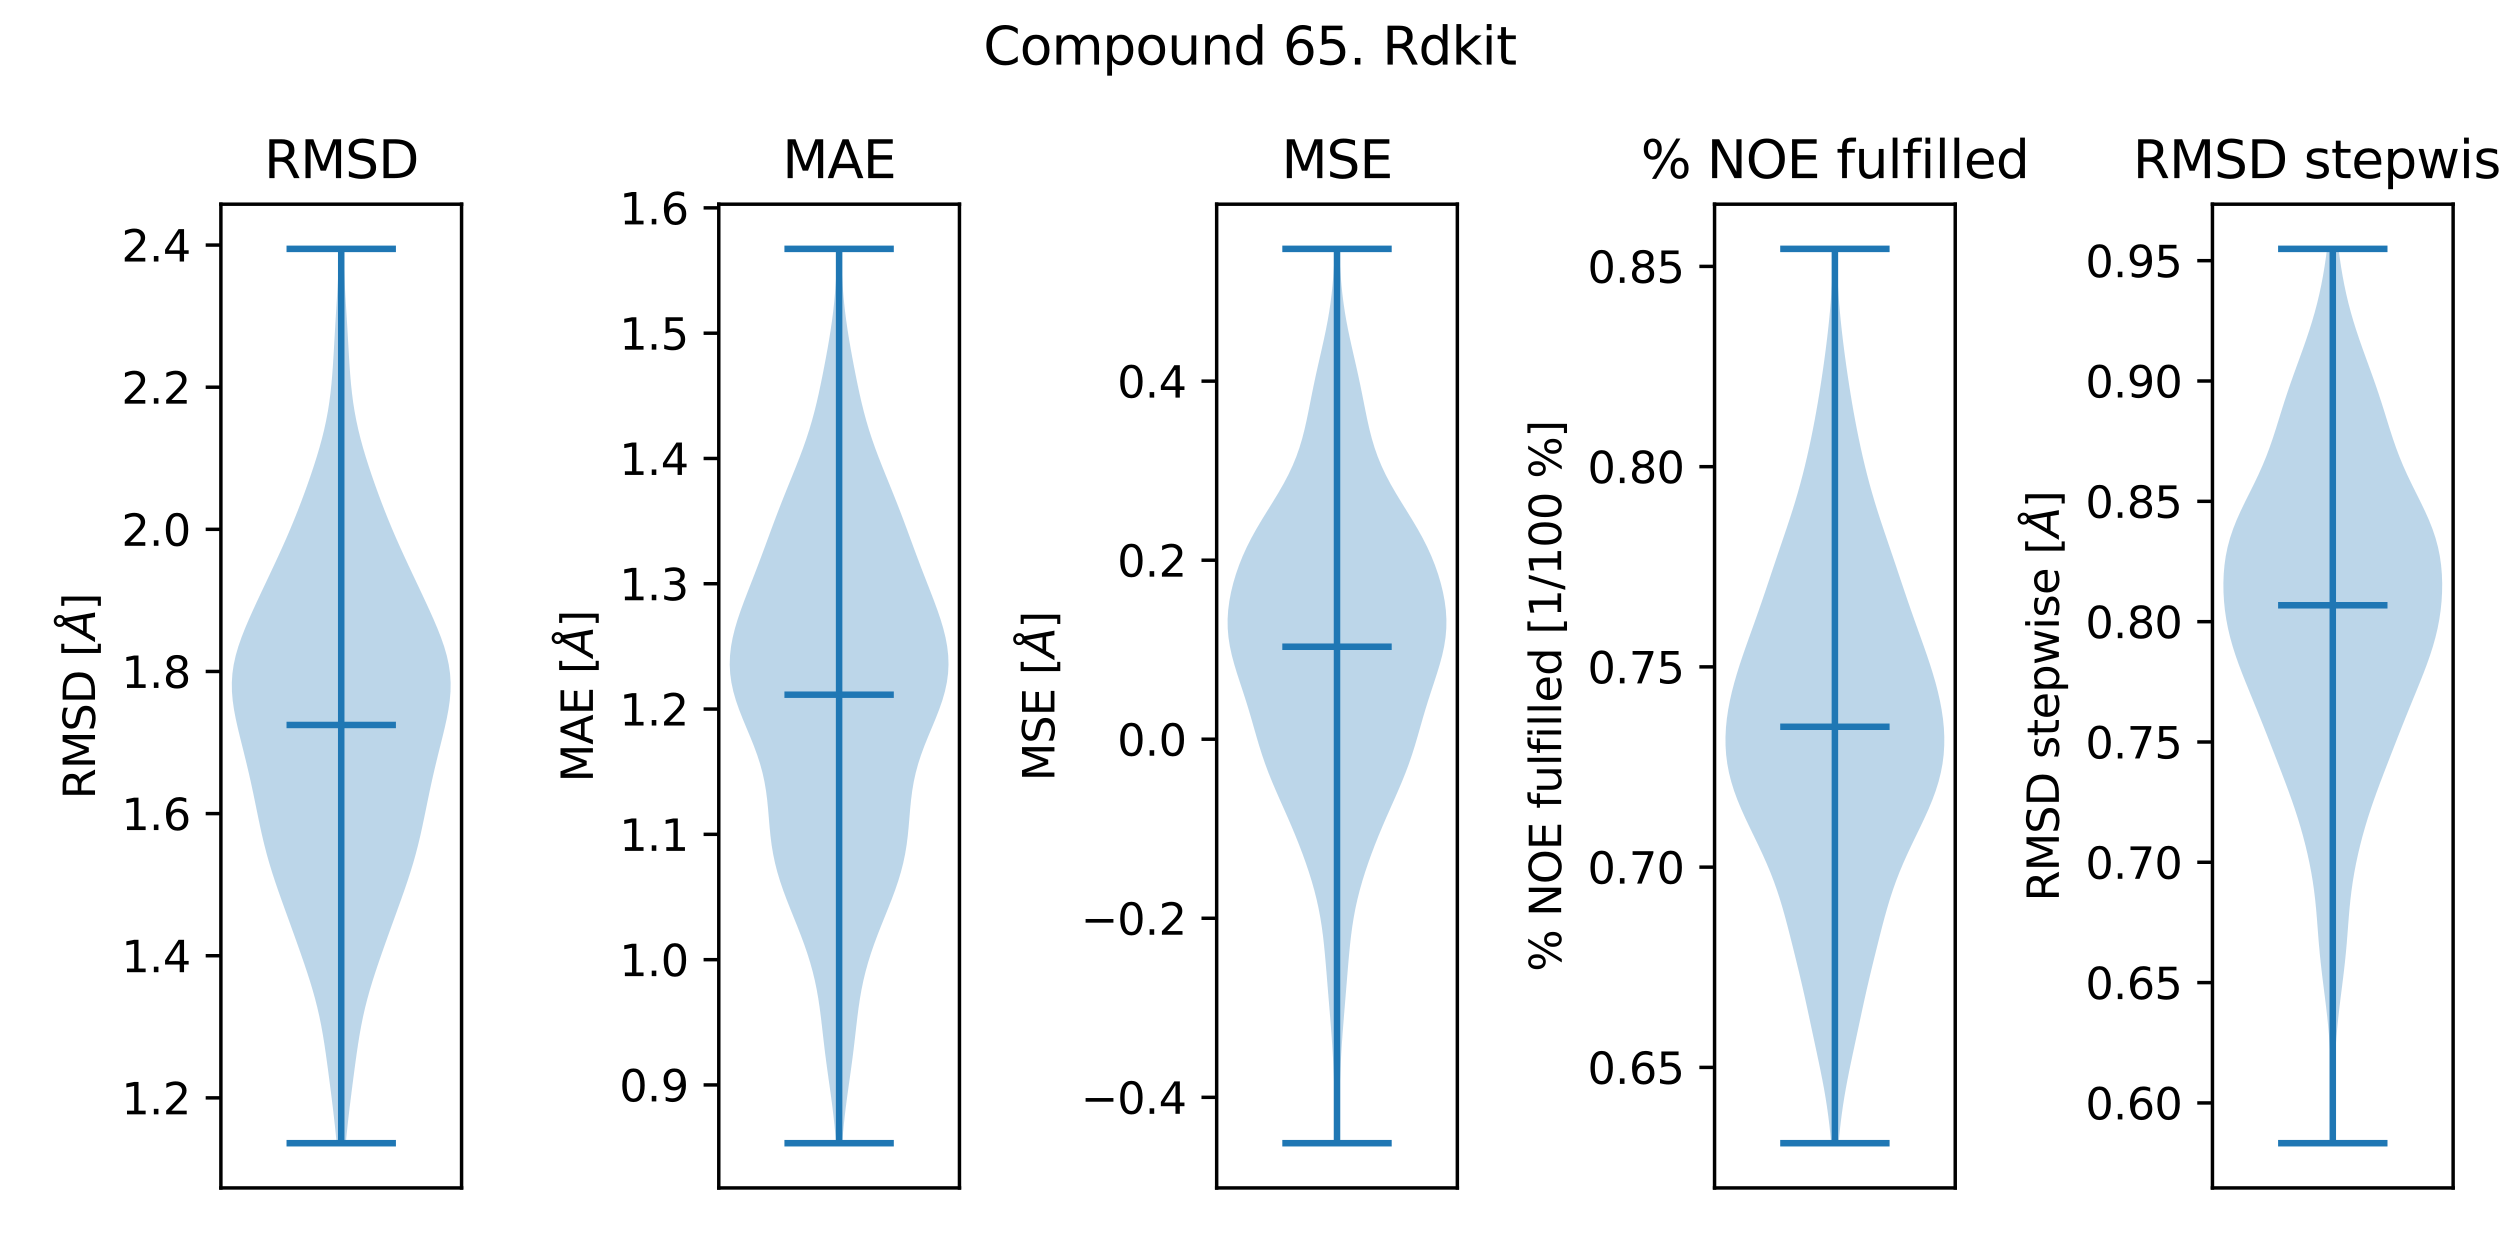 <?xml version="1.0" encoding="utf-8" standalone="no"?>
<!DOCTYPE svg PUBLIC "-//W3C//DTD SVG 1.1//EN"
  "http://www.w3.org/Graphics/SVG/1.1/DTD/svg11.dtd">
<svg xmlns:xlink="http://www.w3.org/1999/xlink" width="576pt" height="288pt" viewBox="0 0 576 288" xmlns="http://www.w3.org/2000/svg" version="1.1">
 <defs>
  <style type="text/css">*{stroke-linejoin: round; stroke-linecap: butt}</style>
 </defs>
 <g id="figure_1">
  <g id="patch_1">
   <path d="M 0 288 
L 576 288 
L 576 0 
L 0 0 
z
" style="fill: #ffffff"/>
  </g>
  <g id="axes_1">
   <g id="patch_2">
    <path d="M 50.892 273.7 
L 106.344 273.7 
L 106.344 47.04 
L 50.892 47.04 
z
" style="fill: #ffffff"/>
   </g>
   <g id="PolyCollection_1">
    <path d="M 79.668 263.397 
L 77.568 263.397 
L 77.365 261.316 
L 77.145 259.235 
L 76.911 257.153 
L 76.665 255.072 
L 76.41 252.99 
L 76.147 250.909 
L 75.879 248.828 
L 75.606 246.746 
L 75.326 244.665 
L 75.035 242.584 
L 74.725 240.502 
L 74.388 238.421 
L 74.013 236.34 
L 73.592 234.258 
L 73.118 232.177 
L 72.588 230.096 
L 72.005 228.014 
L 71.374 225.933 
L 70.704 223.851 
L 70.004 221.77 
L 69.284 219.689 
L 68.55 217.607 
L 67.807 215.526 
L 67.058 213.445 
L 66.305 211.363 
L 65.551 209.282 
L 64.803 207.201 
L 64.069 205.119 
L 63.358 203.038 
L 62.68 200.957 
L 62.044 198.875 
L 61.456 196.794 
L 60.914 194.712 
L 60.416 192.631 
L 59.953 190.55 
L 59.515 188.468 
L 59.088 186.387 
L 58.663 184.306 
L 58.229 182.224 
L 57.779 180.143 
L 57.309 178.062 
L 56.818 175.98 
L 56.308 173.899 
L 55.788 171.817 
L 55.268 169.736 
L 54.767 167.655 
L 54.306 165.573 
L 53.912 163.492 
L 53.614 161.411 
L 53.44 159.329 
L 53.413 157.248 
L 53.548 155.167 
L 53.851 153.085 
L 54.314 151.004 
L 54.92 148.923 
L 55.645 146.841 
L 56.464 144.76 
L 57.349 142.678 
L 58.28 140.597 
L 59.238 138.516 
L 60.213 136.434 
L 61.196 134.353 
L 62.179 132.272 
L 63.158 130.19 
L 64.125 128.109 
L 65.073 126.028 
L 65.997 123.946 
L 66.891 121.865 
L 67.754 119.783 
L 68.586 117.702 
L 69.388 115.621 
L 70.162 113.539 
L 70.911 111.458 
L 71.633 109.377 
L 72.327 107.295 
L 72.987 105.214 
L 73.605 103.133 
L 74.176 101.051 
L 74.69 98.97 
L 75.144 96.889 
L 75.535 94.807 
L 75.863 92.726 
L 76.135 90.644 
L 76.356 88.563 
L 76.537 86.482 
L 76.688 84.4 
L 76.82 82.319 
L 76.941 80.238 
L 77.058 78.156 
L 77.178 76.075 
L 77.3 73.994 
L 77.427 71.912 
L 77.554 69.831 
L 77.679 67.75 
L 77.798 65.668 
L 77.91 63.587 
L 78.011 61.505 
L 78.101 59.424 
L 78.181 57.343 
L 79.055 57.343 
L 79.055 57.343 
L 79.135 59.424 
L 79.225 61.505 
L 79.327 63.587 
L 79.438 65.668 
L 79.558 67.75 
L 79.683 69.831 
L 79.81 71.912 
L 79.936 73.994 
L 80.059 76.075 
L 80.178 78.156 
L 80.296 80.238 
L 80.417 82.319 
L 80.548 84.4 
L 80.699 86.482 
L 80.88 88.563 
L 81.102 90.644 
L 81.373 92.726 
L 81.702 94.807 
L 82.093 96.889 
L 82.546 98.97 
L 83.061 101.051 
L 83.631 103.133 
L 84.25 105.214 
L 84.91 107.295 
L 85.603 109.377 
L 86.326 111.458 
L 87.074 113.539 
L 87.849 115.621 
L 88.651 117.702 
L 89.482 119.783 
L 90.345 121.865 
L 91.24 123.946 
L 92.163 126.028 
L 93.112 128.109 
L 94.078 130.19 
L 95.057 132.272 
L 96.041 134.353 
L 97.023 136.434 
L 97.998 138.516 
L 98.957 140.597 
L 99.887 142.678 
L 100.773 144.76 
L 101.591 146.841 
L 102.317 148.923 
L 102.923 151.004 
L 103.386 153.085 
L 103.688 155.167 
L 103.823 157.248 
L 103.796 159.329 
L 103.622 161.411 
L 103.324 163.492 
L 102.93 165.573 
L 102.469 167.655 
L 101.968 169.736 
L 101.449 171.817 
L 100.928 173.899 
L 100.419 175.98 
L 99.928 178.062 
L 99.457 180.143 
L 99.007 182.224 
L 98.573 184.306 
L 98.148 186.387 
L 97.722 188.468 
L 97.283 190.55 
L 96.82 192.631 
L 96.322 194.712 
L 95.781 196.794 
L 95.192 198.875 
L 94.556 200.957 
L 93.879 203.038 
L 93.168 205.119 
L 92.434 207.201 
L 91.685 209.282 
L 90.932 211.363 
L 90.179 213.445 
L 89.429 215.526 
L 88.686 217.607 
L 87.952 219.689 
L 87.232 221.77 
L 86.533 223.851 
L 85.863 225.933 
L 85.232 228.014 
L 84.648 230.096 
L 84.118 232.177 
L 83.644 234.258 
L 83.223 236.34 
L 82.848 238.421 
L 82.511 240.502 
L 82.201 242.584 
L 81.91 244.665 
L 81.63 246.746 
L 81.357 248.828 
L 81.089 250.909 
L 80.827 252.99 
L 80.571 255.072 
L 80.325 257.153 
L 80.091 259.235 
L 79.871 261.316 
L 79.668 263.397 
z
" clip-path="url(#p473183af75)" style="fill: #1f77b4; fill-opacity: 0.3"/>
   </g>
   <g id="matplotlib.axis_1">
    <g id="ytick_1">
     <g id="line2d_1">
      <defs>
       <path id="m41568c14d2" d="M 0 0 
L -3.5 0 
" style="stroke: #000000; stroke-width: 0.8"/>
      </defs>
      <g>
       <use xlink:href="#m41568c14d2" x="50.892" y="252.943" style="stroke: #000000; stroke-width: 0.8"/>
      </g>
     </g>
     <g id="text_1">
      <!-- 1.2 -->
      <g transform="translate(27.989 256.742)scale(0.1 -0.1)">
       <defs>
        <path id="DejaVuSans-31" d="M 794 531 
L 1825 531 
L 1825 4091 
L 703 3866 
L 703 4441 
L 1819 4666 
L 2450 4666 
L 2450 531 
L 3481 531 
L 3481 0 
L 794 0 
L 794 531 
z
" transform="scale(0.016)"/>
        <path id="DejaVuSans-2e" d="M 684 794 
L 1344 794 
L 1344 0 
L 684 0 
L 684 794 
z
" transform="scale(0.016)"/>
        <path id="DejaVuSans-32" d="M 1228 531 
L 3431 531 
L 3431 0 
L 469 0 
L 469 531 
Q 828 903 1448 1529 
Q 2069 2156 2228 2338 
Q 2531 2678 2651 2914 
Q 2772 3150 2772 3378 
Q 2772 3750 2511 3984 
Q 2250 4219 1831 4219 
Q 1534 4219 1204 4116 
Q 875 4013 500 3803 
L 500 4441 
Q 881 4594 1212 4672 
Q 1544 4750 1819 4750 
Q 2544 4750 2975 4387 
Q 3406 4025 3406 3419 
Q 3406 3131 3298 2873 
Q 3191 2616 2906 2266 
Q 2828 2175 2409 1742 
Q 1991 1309 1228 531 
z
" transform="scale(0.016)"/>
       </defs>
       <use xlink:href="#DejaVuSans-31"/>
       <use xlink:href="#DejaVuSans-2e" x="63.623"/>
       <use xlink:href="#DejaVuSans-32" x="95.41"/>
      </g>
     </g>
    </g>
    <g id="ytick_2">
     <g id="line2d_2">
      <g>
       <use xlink:href="#m41568c14d2" x="50.892" y="220.195" style="stroke: #000000; stroke-width: 0.8"/>
      </g>
     </g>
     <g id="text_2">
      <!-- 1.4 -->
      <g transform="translate(27.989 223.995)scale(0.1 -0.1)">
       <defs>
        <path id="DejaVuSans-34" d="M 2419 4116 
L 825 1625 
L 2419 1625 
L 2419 4116 
z
M 2253 4666 
L 3047 4666 
L 3047 1625 
L 3713 1625 
L 3713 1100 
L 3047 1100 
L 3047 0 
L 2419 0 
L 2419 1100 
L 313 1100 
L 313 1709 
L 2253 4666 
z
" transform="scale(0.016)"/>
       </defs>
       <use xlink:href="#DejaVuSans-31"/>
       <use xlink:href="#DejaVuSans-2e" x="63.623"/>
       <use xlink:href="#DejaVuSans-34" x="95.41"/>
      </g>
     </g>
    </g>
    <g id="ytick_3">
     <g id="line2d_3">
      <g>
       <use xlink:href="#m41568c14d2" x="50.892" y="187.448" style="stroke: #000000; stroke-width: 0.8"/>
      </g>
     </g>
     <g id="text_3">
      <!-- 1.6 -->
      <g transform="translate(27.989 191.247)scale(0.1 -0.1)">
       <defs>
        <path id="DejaVuSans-36" d="M 2113 2584 
Q 1688 2584 1439 2293 
Q 1191 2003 1191 1497 
Q 1191 994 1439 701 
Q 1688 409 2113 409 
Q 2538 409 2786 701 
Q 3034 994 3034 1497 
Q 3034 2003 2786 2293 
Q 2538 2584 2113 2584 
z
M 3366 4563 
L 3366 3988 
Q 3128 4100 2886 4159 
Q 2644 4219 2406 4219 
Q 1781 4219 1451 3797 
Q 1122 3375 1075 2522 
Q 1259 2794 1537 2939 
Q 1816 3084 2150 3084 
Q 2853 3084 3261 2657 
Q 3669 2231 3669 1497 
Q 3669 778 3244 343 
Q 2819 -91 2113 -91 
Q 1303 -91 875 529 
Q 447 1150 447 2328 
Q 447 3434 972 4092 
Q 1497 4750 2381 4750 
Q 2619 4750 2861 4703 
Q 3103 4656 3366 4563 
z
" transform="scale(0.016)"/>
       </defs>
       <use xlink:href="#DejaVuSans-31"/>
       <use xlink:href="#DejaVuSans-2e" x="63.623"/>
       <use xlink:href="#DejaVuSans-36" x="95.41"/>
      </g>
     </g>
    </g>
    <g id="ytick_4">
     <g id="line2d_4">
      <g>
       <use xlink:href="#m41568c14d2" x="50.892" y="154.701" style="stroke: #000000; stroke-width: 0.8"/>
      </g>
     </g>
     <g id="text_4">
      <!-- 1.8 -->
      <g transform="translate(27.989 158.5)scale(0.1 -0.1)">
       <defs>
        <path id="DejaVuSans-38" d="M 2034 2216 
Q 1584 2216 1326 1975 
Q 1069 1734 1069 1313 
Q 1069 891 1326 650 
Q 1584 409 2034 409 
Q 2484 409 2743 651 
Q 3003 894 3003 1313 
Q 3003 1734 2745 1975 
Q 2488 2216 2034 2216 
z
M 1403 2484 
Q 997 2584 770 2862 
Q 544 3141 544 3541 
Q 544 4100 942 4425 
Q 1341 4750 2034 4750 
Q 2731 4750 3128 4425 
Q 3525 4100 3525 3541 
Q 3525 3141 3298 2862 
Q 3072 2584 2669 2484 
Q 3125 2378 3379 2068 
Q 3634 1759 3634 1313 
Q 3634 634 3220 271 
Q 2806 -91 2034 -91 
Q 1263 -91 848 271 
Q 434 634 434 1313 
Q 434 1759 690 2068 
Q 947 2378 1403 2484 
z
M 1172 3481 
Q 1172 3119 1398 2916 
Q 1625 2713 2034 2713 
Q 2441 2713 2670 2916 
Q 2900 3119 2900 3481 
Q 2900 3844 2670 4047 
Q 2441 4250 2034 4250 
Q 1625 4250 1398 4047 
Q 1172 3844 1172 3481 
z
" transform="scale(0.016)"/>
       </defs>
       <use xlink:href="#DejaVuSans-31"/>
       <use xlink:href="#DejaVuSans-2e" x="63.623"/>
       <use xlink:href="#DejaVuSans-38" x="95.41"/>
      </g>
     </g>
    </g>
    <g id="ytick_5">
     <g id="line2d_5">
      <g>
       <use xlink:href="#m41568c14d2" x="50.892" y="121.953" style="stroke: #000000; stroke-width: 0.8"/>
      </g>
     </g>
     <g id="text_5">
      <!-- 2.0 -->
      <g transform="translate(27.989 125.752)scale(0.1 -0.1)">
       <defs>
        <path id="DejaVuSans-30" d="M 2034 4250 
Q 1547 4250 1301 3770 
Q 1056 3291 1056 2328 
Q 1056 1369 1301 889 
Q 1547 409 2034 409 
Q 2525 409 2770 889 
Q 3016 1369 3016 2328 
Q 3016 3291 2770 3770 
Q 2525 4250 2034 4250 
z
M 2034 4750 
Q 2819 4750 3233 4129 
Q 3647 3509 3647 2328 
Q 3647 1150 3233 529 
Q 2819 -91 2034 -91 
Q 1250 -91 836 529 
Q 422 1150 422 2328 
Q 422 3509 836 4129 
Q 1250 4750 2034 4750 
z
" transform="scale(0.016)"/>
       </defs>
       <use xlink:href="#DejaVuSans-32"/>
       <use xlink:href="#DejaVuSans-2e" x="63.623"/>
       <use xlink:href="#DejaVuSans-30" x="95.41"/>
      </g>
     </g>
    </g>
    <g id="ytick_6">
     <g id="line2d_6">
      <g>
       <use xlink:href="#m41568c14d2" x="50.892" y="89.206" style="stroke: #000000; stroke-width: 0.8"/>
      </g>
     </g>
     <g id="text_6">
      <!-- 2.2 -->
      <g transform="translate(27.989 93.005)scale(0.1 -0.1)">
       <use xlink:href="#DejaVuSans-32"/>
       <use xlink:href="#DejaVuSans-2e" x="63.623"/>
       <use xlink:href="#DejaVuSans-32" x="95.41"/>
      </g>
     </g>
    </g>
    <g id="ytick_7">
     <g id="line2d_7">
      <g>
       <use xlink:href="#m41568c14d2" x="50.892" y="56.458" style="stroke: #000000; stroke-width: 0.8"/>
      </g>
     </g>
     <g id="text_7">
      <!-- 2.4 -->
      <g transform="translate(27.989 60.257)scale(0.1 -0.1)">
       <use xlink:href="#DejaVuSans-32"/>
       <use xlink:href="#DejaVuSans-2e" x="63.623"/>
       <use xlink:href="#DejaVuSans-34" x="95.41"/>
      </g>
     </g>
    </g>
    <g id="text_8">
     <!-- RMSD [$\AA$] -->
     <g transform="translate(21.91 184.12)rotate(-90)scale(0.1 -0.1)">
      <defs>
       <path id="DejaVuSans-52" d="M 2841 2188 
Q 3044 2119 3236 1894 
Q 3428 1669 3622 1275 
L 4263 0 
L 3584 0 
L 2988 1197 
Q 2756 1666 2539 1819 
Q 2322 1972 1947 1972 
L 1259 1972 
L 1259 0 
L 628 0 
L 628 4666 
L 2053 4666 
Q 2853 4666 3247 4331 
Q 3641 3997 3641 3322 
Q 3641 2881 3436 2590 
Q 3231 2300 2841 2188 
z
M 1259 4147 
L 1259 2491 
L 2053 2491 
Q 2509 2491 2742 2702 
Q 2975 2913 2975 3322 
Q 2975 3731 2742 3939 
Q 2509 4147 2053 4147 
L 1259 4147 
z
" transform="scale(0.016)"/>
       <path id="DejaVuSans-4d" d="M 628 4666 
L 1569 4666 
L 2759 1491 
L 3956 4666 
L 4897 4666 
L 4897 0 
L 4281 0 
L 4281 4097 
L 3078 897 
L 2444 897 
L 1241 4097 
L 1241 0 
L 628 0 
L 628 4666 
z
" transform="scale(0.016)"/>
       <path id="DejaVuSans-53" d="M 3425 4513 
L 3425 3897 
Q 3066 4069 2747 4153 
Q 2428 4238 2131 4238 
Q 1616 4238 1336 4038 
Q 1056 3838 1056 3469 
Q 1056 3159 1242 3001 
Q 1428 2844 1947 2747 
L 2328 2669 
Q 3034 2534 3370 2195 
Q 3706 1856 3706 1288 
Q 3706 609 3251 259 
Q 2797 -91 1919 -91 
Q 1588 -91 1214 -16 
Q 841 59 441 206 
L 441 856 
Q 825 641 1194 531 
Q 1563 422 1919 422 
Q 2459 422 2753 634 
Q 3047 847 3047 1241 
Q 3047 1584 2836 1778 
Q 2625 1972 2144 2069 
L 1759 2144 
Q 1053 2284 737 2584 
Q 422 2884 422 3419 
Q 422 4038 858 4394 
Q 1294 4750 2059 4750 
Q 2388 4750 2728 4690 
Q 3069 4631 3425 4513 
z
" transform="scale(0.016)"/>
       <path id="DejaVuSans-44" d="M 1259 4147 
L 1259 519 
L 2022 519 
Q 2988 519 3436 956 
Q 3884 1394 3884 2338 
Q 3884 3275 3436 3711 
Q 2988 4147 2022 4147 
L 1259 4147 
z
M 628 4666 
L 1925 4666 
Q 3281 4666 3915 4102 
Q 4550 3538 4550 2338 
Q 4550 1131 3912 565 
Q 3275 0 1925 0 
L 628 0 
L 628 4666 
z
" transform="scale(0.016)"/>
       <path id="DejaVuSans-20" transform="scale(0.016)"/>
       <path id="DejaVuSans-5b" d="M 550 4863 
L 1875 4863 
L 1875 4416 
L 1125 4416 
L 1125 -397 
L 1875 -397 
L 1875 -844 
L 550 -844 
L 550 4863 
z
" transform="scale(0.016)"/>
       <path id="DejaVuSans-Oblique-c5" d="M 3188 5081 
Q 3188 5278 3048 5417 
Q 2909 5556 2713 5556 
Q 2513 5556 2377 5420 
Q 2241 5284 2241 5081 
Q 2241 4884 2377 4746 
Q 2513 4609 2713 4609 
Q 2909 4609 3048 4746 
Q 3188 4884 3188 5081 
z
M 2203 4397 
Q 2034 4513 1945 4689 
Q 1856 4866 1856 5081 
Q 1856 5438 2106 5689 
Q 2356 5941 2713 5941 
Q 3069 5941 3320 5689 
Q 3572 5438 3572 5081 
Q 3572 4834 3458 4643 
Q 3344 4453 3128 4341 
L 3938 0 
L 3278 0 
L 3084 1197 
L 984 1197 
L 325 0 
L -341 0 
L 2203 4397 
z
M 2584 4044 
L 1275 1722 
L 2988 1722 
L 2584 4044 
z
" transform="scale(0.016)"/>
       <path id="DejaVuSans-5d" d="M 1947 4863 
L 1947 -844 
L 622 -844 
L 622 -397 
L 1369 -397 
L 1369 4416 
L 622 4416 
L 622 4863 
L 1947 4863 
z
" transform="scale(0.016)"/>
      </defs>
      <use xlink:href="#DejaVuSans-52" transform="translate(0 0.172)"/>
      <use xlink:href="#DejaVuSans-4d" transform="translate(69.482 0.172)"/>
      <use xlink:href="#DejaVuSans-53" transform="translate(155.762 0.172)"/>
      <use xlink:href="#DejaVuSans-44" transform="translate(219.238 0.172)"/>
      <use xlink:href="#DejaVuSans-20" transform="translate(296.24 0.172)"/>
      <use xlink:href="#DejaVuSans-5b" transform="translate(328.027 0.172)"/>
      <use xlink:href="#DejaVuSans-Oblique-c5" transform="translate(367.041 0.172)"/>
      <use xlink:href="#DejaVuSans-5d" transform="translate(435.449 0.172)"/>
     </g>
    </g>
   </g>
   <g id="LineCollection_1">
    <path d="M 66.016 167.03 
L 91.221 167.03 
" clip-path="url(#p473183af75)" style="fill: none; stroke: #1f77b4; stroke-width: 1.5"/>
   </g>
   <g id="LineCollection_2">
    <path d="M 66.016 57.343 
L 91.221 57.343 
" clip-path="url(#p473183af75)" style="fill: none; stroke: #1f77b4; stroke-width: 1.5"/>
   </g>
   <g id="LineCollection_3">
    <path d="M 66.016 263.397 
L 91.221 263.397 
" clip-path="url(#p473183af75)" style="fill: none; stroke: #1f77b4; stroke-width: 1.5"/>
   </g>
   <g id="LineCollection_4">
    <path d="M 78.618 263.397 
L 78.618 57.343 
" clip-path="url(#p473183af75)" style="fill: none; stroke: #1f77b4; stroke-width: 1.5"/>
   </g>
   <g id="patch_3">
    <path d="M 50.892 273.7 
L 50.892 47.04 
" style="fill: none; stroke: #000000; stroke-width: 0.8; stroke-linejoin: miter; stroke-linecap: square"/>
   </g>
   <g id="patch_4">
    <path d="M 106.344 273.7 
L 106.344 47.04 
" style="fill: none; stroke: #000000; stroke-width: 0.8; stroke-linejoin: miter; stroke-linecap: square"/>
   </g>
   <g id="patch_5">
    <path d="M 50.892 273.7 
L 106.344 273.7 
" style="fill: none; stroke: #000000; stroke-width: 0.8; stroke-linejoin: miter; stroke-linecap: square"/>
   </g>
   <g id="patch_6">
    <path d="M 50.892 47.04 
L 106.344 47.04 
" style="fill: none; stroke: #000000; stroke-width: 0.8; stroke-linejoin: miter; stroke-linecap: square"/>
   </g>
   <g id="text_9">
    <!-- RMSD -->
    <g transform="translate(60.843 41.04)scale(0.12 -0.12)">
     <use xlink:href="#DejaVuSans-52"/>
     <use xlink:href="#DejaVuSans-4d" x="69.482"/>
     <use xlink:href="#DejaVuSans-53" x="155.762"/>
     <use xlink:href="#DejaVuSans-44" x="219.238"/>
    </g>
   </g>
  </g>
  <g id="axes_2">
   <g id="patch_7">
    <path d="M 165.607 273.7 
L 221.058 273.7 
L 221.058 47.04 
L 165.607 47.04 
z
" style="fill: #ffffff"/>
   </g>
   <g id="PolyCollection_2">
    <path d="M 194.045 263.397 
L 192.62 263.397 
L 192.453 261.316 
L 192.259 259.235 
L 192.036 257.153 
L 191.787 255.072 
L 191.516 252.99 
L 191.23 250.909 
L 190.937 248.828 
L 190.645 246.746 
L 190.362 244.665 
L 190.094 242.584 
L 189.842 240.502 
L 189.602 238.421 
L 189.365 236.34 
L 189.118 234.258 
L 188.848 232.177 
L 188.537 230.096 
L 188.172 228.014 
L 187.742 225.933 
L 187.239 223.851 
L 186.661 221.77 
L 186.01 219.689 
L 185.293 217.607 
L 184.521 215.526 
L 183.708 213.445 
L 182.872 211.363 
L 182.034 209.282 
L 181.217 207.201 
L 180.442 205.119 
L 179.732 203.038 
L 179.103 200.957 
L 178.568 198.875 
L 178.13 196.794 
L 177.785 194.712 
L 177.52 192.631 
L 177.313 190.55 
L 177.138 188.468 
L 176.963 186.387 
L 176.758 184.306 
L 176.491 182.224 
L 176.139 180.143 
L 175.684 178.062 
L 175.116 175.98 
L 174.441 173.899 
L 173.672 171.817 
L 172.835 169.736 
L 171.964 167.655 
L 171.1 165.573 
L 170.285 163.492 
L 169.56 161.411 
L 168.96 159.329 
L 168.511 157.248 
L 168.231 155.167 
L 168.127 153.085 
L 168.198 151.004 
L 168.435 148.923 
L 168.823 146.841 
L 169.341 144.76 
L 169.966 142.678 
L 170.672 140.597 
L 171.436 138.516 
L 172.233 136.434 
L 173.044 134.353 
L 173.854 132.272 
L 174.653 130.19 
L 175.437 128.109 
L 176.21 126.028 
L 176.975 123.946 
L 177.742 121.865 
L 178.519 119.783 
L 179.311 117.702 
L 180.123 115.621 
L 180.952 113.539 
L 181.794 111.458 
L 182.639 109.377 
L 183.474 107.295 
L 184.287 105.214 
L 185.063 103.133 
L 185.792 101.051 
L 186.467 98.97 
L 187.085 96.889 
L 187.648 94.807 
L 188.163 92.726 
L 188.638 90.644 
L 189.083 88.563 
L 189.506 86.482 
L 189.913 84.4 
L 190.306 82.319 
L 190.683 80.238 
L 191.041 78.156 
L 191.374 76.075 
L 191.677 73.994 
L 191.944 71.912 
L 192.174 69.831 
L 192.368 67.75 
L 192.527 65.668 
L 192.655 63.587 
L 192.76 61.505 
L 192.845 59.424 
L 192.916 57.343 
L 193.749 57.343 
L 193.749 57.343 
L 193.82 59.424 
L 193.905 61.505 
L 194.009 63.587 
L 194.138 65.668 
L 194.297 67.75 
L 194.49 69.831 
L 194.72 71.912 
L 194.988 73.994 
L 195.29 76.075 
L 195.623 78.156 
L 195.982 80.238 
L 196.359 82.319 
L 196.752 84.4 
L 197.158 86.482 
L 197.581 88.563 
L 198.026 90.644 
L 198.501 92.726 
L 199.016 94.807 
L 199.579 96.889 
L 200.197 98.97 
L 200.872 101.051 
L 201.601 103.133 
L 202.378 105.214 
L 203.19 107.295 
L 204.026 109.377 
L 204.871 111.458 
L 205.712 113.539 
L 206.542 115.621 
L 207.353 117.702 
L 208.146 119.783 
L 208.922 121.865 
L 209.689 123.946 
L 210.455 126.028 
L 211.227 128.109 
L 212.012 130.19 
L 212.811 132.272 
L 213.62 134.353 
L 214.431 136.434 
L 215.228 138.516 
L 215.992 140.597 
L 216.699 142.678 
L 217.324 144.76 
L 217.841 146.841 
L 218.229 148.923 
L 218.466 151.004 
L 218.537 153.085 
L 218.434 155.167 
L 218.153 157.248 
L 217.704 159.329 
L 217.104 161.411 
L 216.379 163.492 
L 215.565 165.573 
L 214.701 167.655 
L 213.83 169.736 
L 212.993 171.817 
L 212.224 173.899 
L 211.548 175.98 
L 210.981 178.062 
L 210.525 180.143 
L 210.173 182.224 
L 209.907 184.306 
L 209.701 186.387 
L 209.527 188.468 
L 209.351 190.55 
L 209.144 192.631 
L 208.879 194.712 
L 208.534 196.794 
L 208.097 198.875 
L 207.561 200.957 
L 206.933 203.038 
L 206.223 205.119 
L 205.448 207.201 
L 204.63 209.282 
L 203.792 211.363 
L 202.957 213.445 
L 202.144 215.526 
L 201.372 217.607 
L 200.655 219.689 
L 200.004 221.77 
L 199.426 223.851 
L 198.923 225.933 
L 198.492 228.014 
L 198.127 230.096 
L 197.817 232.177 
L 197.546 234.258 
L 197.3 236.34 
L 197.063 238.421 
L 196.822 240.502 
L 196.57 242.584 
L 196.302 244.665 
L 196.02 246.746 
L 195.728 248.828 
L 195.434 250.909 
L 195.148 252.99 
L 194.877 255.072 
L 194.629 257.153 
L 194.406 259.235 
L 194.211 261.316 
L 194.045 263.397 
z
" clip-path="url(#p8fecd9cf79)" style="fill: #1f77b4; fill-opacity: 0.3"/>
   </g>
   <g id="matplotlib.axis_2">
    <g id="ytick_8">
     <g id="line2d_8">
      <g>
       <use xlink:href="#m41568c14d2" x="165.607" y="249.968" style="stroke: #000000; stroke-width: 0.8"/>
      </g>
     </g>
     <g id="text_10">
      <!-- 0.9 -->
      <g transform="translate(142.703 253.767)scale(0.1 -0.1)">
       <defs>
        <path id="DejaVuSans-39" d="M 703 97 
L 703 672 
Q 941 559 1184 500 
Q 1428 441 1663 441 
Q 2288 441 2617 861 
Q 2947 1281 2994 2138 
Q 2813 1869 2534 1725 
Q 2256 1581 1919 1581 
Q 1219 1581 811 2004 
Q 403 2428 403 3163 
Q 403 3881 828 4315 
Q 1253 4750 1959 4750 
Q 2769 4750 3195 4129 
Q 3622 3509 3622 2328 
Q 3622 1225 3098 567 
Q 2575 -91 1691 -91 
Q 1453 -91 1209 -44 
Q 966 3 703 97 
z
M 1959 2075 
Q 2384 2075 2632 2365 
Q 2881 2656 2881 3163 
Q 2881 3666 2632 3958 
Q 2384 4250 1959 4250 
Q 1534 4250 1286 3958 
Q 1038 3666 1038 3163 
Q 1038 2656 1286 2365 
Q 1534 2075 1959 2075 
z
" transform="scale(0.016)"/>
       </defs>
       <use xlink:href="#DejaVuSans-30"/>
       <use xlink:href="#DejaVuSans-2e" x="63.623"/>
       <use xlink:href="#DejaVuSans-39" x="95.41"/>
      </g>
     </g>
    </g>
    <g id="ytick_9">
     <g id="line2d_9">
      <g>
       <use xlink:href="#m41568c14d2" x="165.607" y="221.101" style="stroke: #000000; stroke-width: 0.8"/>
      </g>
     </g>
     <g id="text_11">
      <!-- 1.0 -->
      <g transform="translate(142.703 224.9)scale(0.1 -0.1)">
       <use xlink:href="#DejaVuSans-31"/>
       <use xlink:href="#DejaVuSans-2e" x="63.623"/>
       <use xlink:href="#DejaVuSans-30" x="95.41"/>
      </g>
     </g>
    </g>
    <g id="ytick_10">
     <g id="line2d_10">
      <g>
       <use xlink:href="#m41568c14d2" x="165.607" y="192.233" style="stroke: #000000; stroke-width: 0.8"/>
      </g>
     </g>
     <g id="text_12">
      <!-- 1.1 -->
      <g transform="translate(142.703 196.033)scale(0.1 -0.1)">
       <use xlink:href="#DejaVuSans-31"/>
       <use xlink:href="#DejaVuSans-2e" x="63.623"/>
       <use xlink:href="#DejaVuSans-31" x="95.41"/>
      </g>
     </g>
    </g>
    <g id="ytick_11">
     <g id="line2d_11">
      <g>
       <use xlink:href="#m41568c14d2" x="165.607" y="163.366" style="stroke: #000000; stroke-width: 0.8"/>
      </g>
     </g>
     <g id="text_13">
      <!-- 1.2 -->
      <g transform="translate(142.703 167.165)scale(0.1 -0.1)">
       <use xlink:href="#DejaVuSans-31"/>
       <use xlink:href="#DejaVuSans-2e" x="63.623"/>
       <use xlink:href="#DejaVuSans-32" x="95.41"/>
      </g>
     </g>
    </g>
    <g id="ytick_12">
     <g id="line2d_12">
      <g>
       <use xlink:href="#m41568c14d2" x="165.607" y="134.499" style="stroke: #000000; stroke-width: 0.8"/>
      </g>
     </g>
     <g id="text_14">
      <!-- 1.3 -->
      <g transform="translate(142.703 138.298)scale(0.1 -0.1)">
       <defs>
        <path id="DejaVuSans-33" d="M 2597 2516 
Q 3050 2419 3304 2112 
Q 3559 1806 3559 1356 
Q 3559 666 3084 287 
Q 2609 -91 1734 -91 
Q 1441 -91 1130 -33 
Q 819 25 488 141 
L 488 750 
Q 750 597 1062 519 
Q 1375 441 1716 441 
Q 2309 441 2620 675 
Q 2931 909 2931 1356 
Q 2931 1769 2642 2001 
Q 2353 2234 1838 2234 
L 1294 2234 
L 1294 2753 
L 1863 2753 
Q 2328 2753 2575 2939 
Q 2822 3125 2822 3475 
Q 2822 3834 2567 4026 
Q 2313 4219 1838 4219 
Q 1578 4219 1281 4162 
Q 984 4106 628 3988 
L 628 4550 
Q 988 4650 1302 4700 
Q 1616 4750 1894 4750 
Q 2613 4750 3031 4423 
Q 3450 4097 3450 3541 
Q 3450 3153 3228 2886 
Q 3006 2619 2597 2516 
z
" transform="scale(0.016)"/>
       </defs>
       <use xlink:href="#DejaVuSans-31"/>
       <use xlink:href="#DejaVuSans-2e" x="63.623"/>
       <use xlink:href="#DejaVuSans-33" x="95.41"/>
      </g>
     </g>
    </g>
    <g id="ytick_13">
     <g id="line2d_13">
      <g>
       <use xlink:href="#m41568c14d2" x="165.607" y="105.631" style="stroke: #000000; stroke-width: 0.8"/>
      </g>
     </g>
     <g id="text_15">
      <!-- 1.4 -->
      <g transform="translate(142.703 109.431)scale(0.1 -0.1)">
       <use xlink:href="#DejaVuSans-31"/>
       <use xlink:href="#DejaVuSans-2e" x="63.623"/>
       <use xlink:href="#DejaVuSans-34" x="95.41"/>
      </g>
     </g>
    </g>
    <g id="ytick_14">
     <g id="line2d_14">
      <g>
       <use xlink:href="#m41568c14d2" x="165.607" y="76.764" style="stroke: #000000; stroke-width: 0.8"/>
      </g>
     </g>
     <g id="text_16">
      <!-- 1.5 -->
      <g transform="translate(142.703 80.563)scale(0.1 -0.1)">
       <defs>
        <path id="DejaVuSans-35" d="M 691 4666 
L 3169 4666 
L 3169 4134 
L 1269 4134 
L 1269 2991 
Q 1406 3038 1543 3061 
Q 1681 3084 1819 3084 
Q 2600 3084 3056 2656 
Q 3513 2228 3513 1497 
Q 3513 744 3044 326 
Q 2575 -91 1722 -91 
Q 1428 -91 1123 -41 
Q 819 9 494 109 
L 494 744 
Q 775 591 1075 516 
Q 1375 441 1709 441 
Q 2250 441 2565 725 
Q 2881 1009 2881 1497 
Q 2881 1984 2565 2268 
Q 2250 2553 1709 2553 
Q 1456 2553 1204 2497 
Q 953 2441 691 2322 
L 691 4666 
z
" transform="scale(0.016)"/>
       </defs>
       <use xlink:href="#DejaVuSans-31"/>
       <use xlink:href="#DejaVuSans-2e" x="63.623"/>
       <use xlink:href="#DejaVuSans-35" x="95.41"/>
      </g>
     </g>
    </g>
    <g id="ytick_15">
     <g id="line2d_15">
      <g>
       <use xlink:href="#m41568c14d2" x="165.607" y="47.897" style="stroke: #000000; stroke-width: 0.8"/>
      </g>
     </g>
     <g id="text_17">
      <!-- 1.6 -->
      <g transform="translate(142.703 51.696)scale(0.1 -0.1)">
       <use xlink:href="#DejaVuSans-31"/>
       <use xlink:href="#DejaVuSans-2e" x="63.623"/>
       <use xlink:href="#DejaVuSans-36" x="95.41"/>
      </g>
     </g>
    </g>
    <g id="text_18">
     <!-- MAE [$\AA$] -->
     <g transform="translate(136.624 180.22)rotate(-90)scale(0.1 -0.1)">
      <defs>
       <path id="DejaVuSans-41" d="M 2188 4044 
L 1331 1722 
L 3047 1722 
L 2188 4044 
z
M 1831 4666 
L 2547 4666 
L 4325 0 
L 3669 0 
L 3244 1197 
L 1141 1197 
L 716 0 
L 50 0 
L 1831 4666 
z
" transform="scale(0.016)"/>
       <path id="DejaVuSans-45" d="M 628 4666 
L 3578 4666 
L 3578 4134 
L 1259 4134 
L 1259 2753 
L 3481 2753 
L 3481 2222 
L 1259 2222 
L 1259 531 
L 3634 531 
L 3634 0 
L 628 0 
L 628 4666 
z
" transform="scale(0.016)"/>
      </defs>
      <use xlink:href="#DejaVuSans-4d" transform="translate(0 0.172)"/>
      <use xlink:href="#DejaVuSans-41" transform="translate(86.279 0.172)"/>
      <use xlink:href="#DejaVuSans-45" transform="translate(154.688 0.172)"/>
      <use xlink:href="#DejaVuSans-20" transform="translate(217.871 0.172)"/>
      <use xlink:href="#DejaVuSans-5b" transform="translate(249.658 0.172)"/>
      <use xlink:href="#DejaVuSans-Oblique-c5" transform="translate(288.672 0.172)"/>
      <use xlink:href="#DejaVuSans-5d" transform="translate(357.08 0.172)"/>
     </g>
    </g>
   </g>
   <g id="LineCollection_5">
    <path d="M 180.73 160.059 
L 205.935 160.059 
" clip-path="url(#p8fecd9cf79)" style="fill: none; stroke: #1f77b4; stroke-width: 1.5"/>
   </g>
   <g id="LineCollection_6">
    <path d="M 180.73 57.343 
L 205.935 57.343 
" clip-path="url(#p8fecd9cf79)" style="fill: none; stroke: #1f77b4; stroke-width: 1.5"/>
   </g>
   <g id="LineCollection_7">
    <path d="M 180.73 263.397 
L 205.935 263.397 
" clip-path="url(#p8fecd9cf79)" style="fill: none; stroke: #1f77b4; stroke-width: 1.5"/>
   </g>
   <g id="LineCollection_8">
    <path d="M 193.332 263.397 
L 193.332 57.343 
" clip-path="url(#p8fecd9cf79)" style="fill: none; stroke: #1f77b4; stroke-width: 1.5"/>
   </g>
   <g id="patch_8">
    <path d="M 165.607 273.7 
L 165.607 47.04 
" style="fill: none; stroke: #000000; stroke-width: 0.8; stroke-linejoin: miter; stroke-linecap: square"/>
   </g>
   <g id="patch_9">
    <path d="M 221.058 273.7 
L 221.058 47.04 
" style="fill: none; stroke: #000000; stroke-width: 0.8; stroke-linejoin: miter; stroke-linecap: square"/>
   </g>
   <g id="patch_10">
    <path d="M 165.607 273.7 
L 221.058 273.7 
" style="fill: none; stroke: #000000; stroke-width: 0.8; stroke-linejoin: miter; stroke-linecap: square"/>
   </g>
   <g id="patch_11">
    <path d="M 165.607 47.04 
L 221.058 47.04 
" style="fill: none; stroke: #000000; stroke-width: 0.8; stroke-linejoin: miter; stroke-linecap: square"/>
   </g>
   <g id="text_19">
    <!-- MAE -->
    <g transform="translate(180.26 41.04)scale(0.12 -0.12)">
     <use xlink:href="#DejaVuSans-4d"/>
     <use xlink:href="#DejaVuSans-41" x="86.279"/>
     <use xlink:href="#DejaVuSans-45" x="154.688"/>
    </g>
   </g>
  </g>
  <g id="axes_3">
   <g id="patch_12">
    <path d="M 280.32 273.7 
L 335.772 273.7 
L 335.772 47.04 
L 280.32 47.04 
z
" style="fill: #ffffff"/>
   </g>
   <g id="PolyCollection_3">
    <path d="M 308.443 263.397 
L 307.649 263.397 
L 307.609 261.316 
L 307.573 259.235 
L 307.539 257.153 
L 307.503 255.072 
L 307.462 252.99 
L 307.412 250.909 
L 307.348 248.828 
L 307.267 246.746 
L 307.17 244.665 
L 307.054 242.584 
L 306.922 240.502 
L 306.776 238.421 
L 306.619 236.34 
L 306.454 234.258 
L 306.284 232.177 
L 306.113 230.096 
L 305.941 228.014 
L 305.771 225.933 
L 305.601 223.851 
L 305.426 221.77 
L 305.242 219.689 
L 305.037 217.607 
L 304.802 215.526 
L 304.524 213.445 
L 304.192 211.363 
L 303.799 209.282 
L 303.34 207.201 
L 302.814 205.119 
L 302.223 203.038 
L 301.575 200.957 
L 300.874 198.875 
L 300.126 196.794 
L 299.335 194.712 
L 298.505 192.631 
L 297.639 190.55 
L 296.742 188.468 
L 295.824 186.387 
L 294.898 184.306 
L 293.983 182.224 
L 293.098 180.143 
L 292.26 178.062 
L 291.483 175.98 
L 290.768 173.899 
L 290.111 171.817 
L 289.495 169.736 
L 288.9 167.655 
L 288.304 165.573 
L 287.688 163.492 
L 287.044 161.411 
L 286.372 159.329 
L 285.687 157.248 
L 285.011 155.167 
L 284.377 153.085 
L 283.816 151.004 
L 283.362 148.923 
L 283.038 146.841 
L 282.863 144.76 
L 282.841 142.678 
L 282.969 140.597 
L 283.237 138.516 
L 283.631 136.434 
L 284.141 134.353 
L 284.76 132.272 
L 285.486 130.19 
L 286.321 128.109 
L 287.267 126.028 
L 288.321 123.946 
L 289.475 121.865 
L 290.707 119.783 
L 291.988 117.702 
L 293.279 115.621 
L 294.541 113.539 
L 295.735 111.458 
L 296.832 109.377 
L 297.811 107.295 
L 298.665 105.214 
L 299.397 103.133 
L 300.021 101.051 
L 300.557 98.97 
L 301.029 96.889 
L 301.461 94.807 
L 301.875 92.726 
L 302.288 90.644 
L 302.714 88.563 
L 303.159 86.482 
L 303.621 84.4 
L 304.095 82.319 
L 304.571 80.238 
L 305.034 78.156 
L 305.473 76.075 
L 305.876 73.994 
L 306.234 71.912 
L 306.543 69.831 
L 306.804 67.75 
L 307.018 65.668 
L 307.193 63.587 
L 307.336 61.505 
L 307.453 59.424 
L 307.552 57.343 
L 308.541 57.343 
L 308.541 57.343 
L 308.639 59.424 
L 308.756 61.505 
L 308.899 63.587 
L 309.074 65.668 
L 309.289 67.75 
L 309.549 69.831 
L 309.858 71.912 
L 310.216 73.994 
L 310.619 76.075 
L 311.058 78.156 
L 311.522 80.238 
L 311.997 82.319 
L 312.472 84.4 
L 312.934 86.482 
L 313.378 88.563 
L 313.804 90.644 
L 314.218 92.726 
L 314.632 94.807 
L 315.063 96.889 
L 315.535 98.97 
L 316.071 101.051 
L 316.696 103.133 
L 317.428 105.214 
L 318.282 107.295 
L 319.261 109.377 
L 320.357 111.458 
L 321.552 113.539 
L 322.813 115.621 
L 324.105 117.702 
L 325.385 119.783 
L 326.618 121.865 
L 327.771 123.946 
L 328.826 126.028 
L 329.772 128.109 
L 330.606 130.19 
L 331.332 132.272 
L 331.951 134.353 
L 332.461 136.434 
L 332.856 138.516 
L 333.124 140.597 
L 333.251 142.678 
L 333.23 144.76 
L 333.054 146.841 
L 332.731 148.923 
L 332.276 151.004 
L 331.716 153.085 
L 331.081 155.167 
L 330.405 157.248 
L 329.72 159.329 
L 329.048 161.411 
L 328.404 163.492 
L 327.788 165.573 
L 327.192 167.655 
L 326.597 169.736 
L 325.981 171.817 
L 325.324 173.899 
L 324.61 175.98 
L 323.832 178.062 
L 322.995 180.143 
L 322.109 182.224 
L 321.194 184.306 
L 320.269 186.387 
L 319.35 188.468 
L 318.453 190.55 
L 317.587 192.631 
L 316.757 194.712 
L 315.967 196.794 
L 315.219 198.875 
L 314.518 200.957 
L 313.869 203.038 
L 313.279 205.119 
L 312.753 207.201 
L 312.293 209.282 
L 311.9 211.363 
L 311.569 213.445 
L 311.291 215.526 
L 311.055 217.607 
L 310.851 219.689 
L 310.666 221.77 
L 310.492 223.851 
L 310.321 225.933 
L 310.151 228.014 
L 309.98 230.096 
L 309.808 232.177 
L 309.639 234.258 
L 309.474 236.34 
L 309.316 238.421 
L 309.17 240.502 
L 309.038 242.584 
L 308.923 244.665 
L 308.825 246.746 
L 308.745 248.828 
L 308.681 250.909 
L 308.63 252.99 
L 308.589 255.072 
L 308.554 257.153 
L 308.52 259.235 
L 308.483 261.316 
L 308.443 263.397 
z
" clip-path="url(#pa46075f6ad)" style="fill: #1f77b4; fill-opacity: 0.3"/>
   </g>
   <g id="matplotlib.axis_3">
    <g id="ytick_16">
     <g id="line2d_16">
      <g>
       <use xlink:href="#m41568c14d2" x="280.32" y="252.823" style="stroke: #000000; stroke-width: 0.8"/>
      </g>
     </g>
     <g id="text_20">
      <!-- −0.4 -->
      <g transform="translate(249.038 256.622)scale(0.1 -0.1)">
       <defs>
        <path id="DejaVuSans-2212" d="M 678 2272 
L 4684 2272 
L 4684 1741 
L 678 1741 
L 678 2272 
z
" transform="scale(0.016)"/>
       </defs>
       <use xlink:href="#DejaVuSans-2212"/>
       <use xlink:href="#DejaVuSans-30" x="83.789"/>
       <use xlink:href="#DejaVuSans-2e" x="147.412"/>
       <use xlink:href="#DejaVuSans-34" x="179.199"/>
      </g>
     </g>
    </g>
    <g id="ytick_17">
     <g id="line2d_17">
      <g>
       <use xlink:href="#m41568c14d2" x="280.32" y="211.57" style="stroke: #000000; stroke-width: 0.8"/>
      </g>
     </g>
     <g id="text_21">
      <!-- −0.2 -->
      <g transform="translate(249.038 215.369)scale(0.1 -0.1)">
       <use xlink:href="#DejaVuSans-2212"/>
       <use xlink:href="#DejaVuSans-30" x="83.789"/>
       <use xlink:href="#DejaVuSans-2e" x="147.412"/>
       <use xlink:href="#DejaVuSans-32" x="179.199"/>
      </g>
     </g>
    </g>
    <g id="ytick_18">
     <g id="line2d_18">
      <g>
       <use xlink:href="#m41568c14d2" x="280.32" y="170.317" style="stroke: #000000; stroke-width: 0.8"/>
      </g>
     </g>
     <g id="text_22">
      <!-- 0.0 -->
      <g transform="translate(257.417 174.116)scale(0.1 -0.1)">
       <use xlink:href="#DejaVuSans-30"/>
       <use xlink:href="#DejaVuSans-2e" x="63.623"/>
       <use xlink:href="#DejaVuSans-30" x="95.41"/>
      </g>
     </g>
    </g>
    <g id="ytick_19">
     <g id="line2d_19">
      <g>
       <use xlink:href="#m41568c14d2" x="280.32" y="129.064" style="stroke: #000000; stroke-width: 0.8"/>
      </g>
     </g>
     <g id="text_23">
      <!-- 0.2 -->
      <g transform="translate(257.417 132.863)scale(0.1 -0.1)">
       <use xlink:href="#DejaVuSans-30"/>
       <use xlink:href="#DejaVuSans-2e" x="63.623"/>
       <use xlink:href="#DejaVuSans-32" x="95.41"/>
      </g>
     </g>
    </g>
    <g id="ytick_20">
     <g id="line2d_20">
      <g>
       <use xlink:href="#m41568c14d2" x="280.32" y="87.811" style="stroke: #000000; stroke-width: 0.8"/>
      </g>
     </g>
     <g id="text_24">
      <!-- 0.4 -->
      <g transform="translate(257.417 91.61)scale(0.1 -0.1)">
       <use xlink:href="#DejaVuSans-30"/>
       <use xlink:href="#DejaVuSans-2e" x="63.623"/>
       <use xlink:href="#DejaVuSans-34" x="95.41"/>
      </g>
     </g>
    </g>
    <g id="text_25">
     <!-- MSE [$\AA$] -->
     <g transform="translate(242.958 179.97)rotate(-90)scale(0.1 -0.1)">
      <use xlink:href="#DejaVuSans-4d" transform="translate(0 0.172)"/>
      <use xlink:href="#DejaVuSans-53" transform="translate(86.279 0.172)"/>
      <use xlink:href="#DejaVuSans-45" transform="translate(149.756 0.172)"/>
      <use xlink:href="#DejaVuSans-20" transform="translate(212.939 0.172)"/>
      <use xlink:href="#DejaVuSans-5b" transform="translate(244.727 0.172)"/>
      <use xlink:href="#DejaVuSans-Oblique-c5" transform="translate(283.74 0.172)"/>
      <use xlink:href="#DejaVuSans-5d" transform="translate(352.148 0.172)"/>
     </g>
    </g>
   </g>
   <g id="LineCollection_9">
    <path d="M 295.444 149.003 
L 320.649 149.003 
" clip-path="url(#pa46075f6ad)" style="fill: none; stroke: #1f77b4; stroke-width: 1.5"/>
   </g>
   <g id="LineCollection_10">
    <path d="M 295.444 57.343 
L 320.649 57.343 
" clip-path="url(#pa46075f6ad)" style="fill: none; stroke: #1f77b4; stroke-width: 1.5"/>
   </g>
   <g id="LineCollection_11">
    <path d="M 295.444 263.397 
L 320.649 263.397 
" clip-path="url(#pa46075f6ad)" style="fill: none; stroke: #1f77b4; stroke-width: 1.5"/>
   </g>
   <g id="LineCollection_12">
    <path d="M 308.046 263.397 
L 308.046 57.343 
" clip-path="url(#pa46075f6ad)" style="fill: none; stroke: #1f77b4; stroke-width: 1.5"/>
   </g>
   <g id="patch_13">
    <path d="M 280.32 273.7 
L 280.32 47.04 
" style="fill: none; stroke: #000000; stroke-width: 0.8; stroke-linejoin: miter; stroke-linecap: square"/>
   </g>
   <g id="patch_14">
    <path d="M 335.772 273.7 
L 335.772 47.04 
" style="fill: none; stroke: #000000; stroke-width: 0.8; stroke-linejoin: miter; stroke-linecap: square"/>
   </g>
   <g id="patch_15">
    <path d="M 280.32 273.7 
L 335.772 273.7 
" style="fill: none; stroke: #000000; stroke-width: 0.8; stroke-linejoin: miter; stroke-linecap: square"/>
   </g>
   <g id="patch_16">
    <path d="M 280.32 47.04 
L 335.772 47.04 
" style="fill: none; stroke: #000000; stroke-width: 0.8; stroke-linejoin: miter; stroke-linecap: square"/>
   </g>
   <g id="text_26">
    <!-- MSE -->
    <g transform="translate(295.269 41.04)scale(0.12 -0.12)">
     <use xlink:href="#DejaVuSans-4d"/>
     <use xlink:href="#DejaVuSans-53" x="86.279"/>
     <use xlink:href="#DejaVuSans-45" x="149.756"/>
    </g>
   </g>
  </g>
  <g id="axes_4">
   <g id="patch_17">
    <path d="M 395.034 273.7 
L 450.486 273.7 
L 450.486 47.04 
L 395.034 47.04 
z
" style="fill: #ffffff"/>
   </g>
   <g id="PolyCollection_4">
    <path d="M 423.619 263.397 
L 421.902 263.397 
L 421.711 261.316 
L 421.489 259.235 
L 421.235 257.153 
L 420.945 255.072 
L 420.621 252.99 
L 420.262 250.909 
L 419.873 248.828 
L 419.46 246.746 
L 419.029 244.665 
L 418.588 242.584 
L 418.143 240.502 
L 417.697 238.421 
L 417.253 236.34 
L 416.809 234.258 
L 416.36 232.177 
L 415.903 230.096 
L 415.434 228.014 
L 414.952 225.933 
L 414.457 223.851 
L 413.951 221.77 
L 413.439 219.689 
L 412.921 217.607 
L 412.397 215.526 
L 411.862 213.445 
L 411.309 211.363 
L 410.726 209.282 
L 410.101 207.201 
L 409.424 205.119 
L 408.685 203.038 
L 407.879 200.957 
L 407.008 198.875 
L 406.077 196.794 
L 405.101 194.712 
L 404.098 192.631 
L 403.091 190.55 
L 402.105 188.468 
L 401.169 186.387 
L 400.306 184.306 
L 399.54 182.224 
L 398.888 180.143 
L 398.361 178.062 
L 397.966 175.98 
L 397.702 173.899 
L 397.567 171.817 
L 397.555 169.736 
L 397.658 167.655 
L 397.867 165.573 
L 398.173 163.492 
L 398.568 161.411 
L 399.042 159.329 
L 399.587 157.248 
L 400.192 155.167 
L 400.847 153.085 
L 401.542 151.004 
L 402.265 148.923 
L 403.006 146.841 
L 403.752 144.76 
L 404.495 142.678 
L 405.229 140.597 
L 405.95 138.516 
L 406.659 136.434 
L 407.36 134.353 
L 408.057 132.272 
L 408.756 130.19 
L 409.46 128.109 
L 410.168 126.028 
L 410.877 123.946 
L 411.582 121.865 
L 412.274 119.783 
L 412.946 117.702 
L 413.592 115.621 
L 414.207 113.539 
L 414.789 111.458 
L 415.34 109.377 
L 415.86 107.295 
L 416.353 105.214 
L 416.82 103.133 
L 417.263 101.051 
L 417.684 98.97 
L 418.084 96.889 
L 418.464 94.807 
L 418.827 92.726 
L 419.172 90.644 
L 419.502 88.563 
L 419.817 86.482 
L 420.119 84.4 
L 420.408 82.319 
L 420.682 80.238 
L 420.94 78.156 
L 421.181 76.075 
L 421.402 73.994 
L 421.601 71.912 
L 421.777 69.831 
L 421.93 67.75 
L 422.06 65.668 
L 422.168 63.587 
L 422.258 61.505 
L 422.332 59.424 
L 422.395 57.343 
L 423.126 57.343 
L 423.126 57.343 
L 423.188 59.424 
L 423.263 61.505 
L 423.353 63.587 
L 423.461 65.668 
L 423.591 67.75 
L 423.743 69.831 
L 423.919 71.912 
L 424.119 73.994 
L 424.34 76.075 
L 424.58 78.156 
L 424.839 80.238 
L 425.113 82.319 
L 425.401 84.4 
L 425.703 86.482 
L 426.019 88.563 
L 426.349 90.644 
L 426.694 92.726 
L 427.056 94.807 
L 427.437 96.889 
L 427.837 98.97 
L 428.258 101.051 
L 428.701 103.133 
L 429.168 105.214 
L 429.66 107.295 
L 430.181 109.377 
L 430.731 111.458 
L 431.314 113.539 
L 431.929 115.621 
L 432.574 117.702 
L 433.246 119.783 
L 433.939 121.865 
L 434.643 123.946 
L 435.353 126.028 
L 436.061 128.109 
L 436.764 130.19 
L 437.463 132.272 
L 438.16 134.353 
L 438.861 136.434 
L 439.57 138.516 
L 440.292 140.597 
L 441.025 142.678 
L 441.769 144.76 
L 442.515 146.841 
L 443.255 148.923 
L 443.978 151.004 
L 444.673 153.085 
L 445.329 155.167 
L 445.934 157.248 
L 446.478 159.329 
L 446.952 161.411 
L 447.347 163.492 
L 447.654 165.573 
L 447.863 167.655 
L 447.965 169.736 
L 447.953 171.817 
L 447.818 173.899 
L 447.555 175.98 
L 447.159 178.062 
L 446.632 180.143 
L 445.98 182.224 
L 445.214 184.306 
L 444.352 186.387 
L 443.415 188.468 
L 442.43 190.55 
L 441.423 192.631 
L 440.419 194.712 
L 439.443 196.794 
L 438.513 198.875 
L 437.641 200.957 
L 436.836 203.038 
L 436.097 205.119 
L 435.419 207.201 
L 434.795 209.282 
L 434.212 211.363 
L 433.658 213.445 
L 433.124 215.526 
L 432.6 217.607 
L 432.082 219.689 
L 431.569 221.77 
L 431.064 223.851 
L 430.569 225.933 
L 430.087 228.014 
L 429.618 230.096 
L 429.161 232.177 
L 428.712 234.258 
L 428.267 236.34 
L 427.823 238.421 
L 427.378 240.502 
L 426.933 242.584 
L 426.492 244.665 
L 426.061 246.746 
L 425.647 248.828 
L 425.259 250.909 
L 424.9 252.99 
L 424.575 255.072 
L 424.286 257.153 
L 424.031 259.235 
L 423.81 261.316 
L 423.619 263.397 
z
" clip-path="url(#p74f5f791fb)" style="fill: #1f77b4; fill-opacity: 0.3"/>
   </g>
   <g id="matplotlib.axis_4">
    <g id="ytick_21">
     <g id="line2d_21">
      <g>
       <use xlink:href="#m41568c14d2" x="395.034" y="245.927" style="stroke: #000000; stroke-width: 0.8"/>
      </g>
     </g>
     <g id="text_27">
      <!-- 0.65 -->
      <g transform="translate(365.769 249.727)scale(0.1 -0.1)">
       <use xlink:href="#DejaVuSans-30"/>
       <use xlink:href="#DejaVuSans-2e" x="63.623"/>
       <use xlink:href="#DejaVuSans-36" x="95.41"/>
       <use xlink:href="#DejaVuSans-35" x="159.033"/>
      </g>
     </g>
    </g>
    <g id="ytick_22">
     <g id="line2d_22">
      <g>
       <use xlink:href="#m41568c14d2" x="395.034" y="199.789" style="stroke: #000000; stroke-width: 0.8"/>
      </g>
     </g>
     <g id="text_28">
      <!-- 0.70 -->
      <g transform="translate(365.769 203.588)scale(0.1 -0.1)">
       <defs>
        <path id="DejaVuSans-37" d="M 525 4666 
L 3525 4666 
L 3525 4397 
L 1831 0 
L 1172 0 
L 2766 4134 
L 525 4134 
L 525 4666 
z
" transform="scale(0.016)"/>
       </defs>
       <use xlink:href="#DejaVuSans-30"/>
       <use xlink:href="#DejaVuSans-2e" x="63.623"/>
       <use xlink:href="#DejaVuSans-37" x="95.41"/>
       <use xlink:href="#DejaVuSans-30" x="159.033"/>
      </g>
     </g>
    </g>
    <g id="ytick_23">
     <g id="line2d_23">
      <g>
       <use xlink:href="#m41568c14d2" x="395.034" y="153.651" style="stroke: #000000; stroke-width: 0.8"/>
      </g>
     </g>
     <g id="text_29">
      <!-- 0.75 -->
      <g transform="translate(365.769 157.45)scale(0.1 -0.1)">
       <use xlink:href="#DejaVuSans-30"/>
       <use xlink:href="#DejaVuSans-2e" x="63.623"/>
       <use xlink:href="#DejaVuSans-37" x="95.41"/>
       <use xlink:href="#DejaVuSans-35" x="159.033"/>
      </g>
     </g>
    </g>
    <g id="ytick_24">
     <g id="line2d_24">
      <g>
       <use xlink:href="#m41568c14d2" x="395.034" y="107.513" style="stroke: #000000; stroke-width: 0.8"/>
      </g>
     </g>
     <g id="text_30">
      <!-- 0.80 -->
      <g transform="translate(365.769 111.312)scale(0.1 -0.1)">
       <use xlink:href="#DejaVuSans-30"/>
       <use xlink:href="#DejaVuSans-2e" x="63.623"/>
       <use xlink:href="#DejaVuSans-38" x="95.41"/>
       <use xlink:href="#DejaVuSans-30" x="159.033"/>
      </g>
     </g>
    </g>
    <g id="ytick_25">
     <g id="line2d_25">
      <g>
       <use xlink:href="#m41568c14d2" x="395.034" y="61.374" style="stroke: #000000; stroke-width: 0.8"/>
      </g>
     </g>
     <g id="text_31">
      <!-- 0.85 -->
      <g transform="translate(365.769 65.173)scale(0.1 -0.1)">
       <use xlink:href="#DejaVuSans-30"/>
       <use xlink:href="#DejaVuSans-2e" x="63.623"/>
       <use xlink:href="#DejaVuSans-38" x="95.41"/>
       <use xlink:href="#DejaVuSans-35" x="159.033"/>
      </g>
     </g>
    </g>
    <g id="text_32">
     <!-- % NOE fulfilled [1/100 %] -->
     <g transform="translate(359.689 223.871)rotate(-90)scale(0.1 -0.1)">
      <defs>
       <path id="DejaVuSans-25" d="M 4653 2053 
Q 4381 2053 4226 1822 
Q 4072 1591 4072 1178 
Q 4072 772 4226 539 
Q 4381 306 4653 306 
Q 4919 306 5073 539 
Q 5228 772 5228 1178 
Q 5228 1588 5073 1820 
Q 4919 2053 4653 2053 
z
M 4653 2450 
Q 5147 2450 5437 2106 
Q 5728 1763 5728 1178 
Q 5728 594 5436 251 
Q 5144 -91 4653 -91 
Q 4153 -91 3862 251 
Q 3572 594 3572 1178 
Q 3572 1766 3864 2108 
Q 4156 2450 4653 2450 
z
M 1428 4353 
Q 1159 4353 1004 4120 
Q 850 3888 850 3481 
Q 850 3069 1003 2837 
Q 1156 2606 1428 2606 
Q 1700 2606 1854 2837 
Q 2009 3069 2009 3481 
Q 2009 3884 1853 4118 
Q 1697 4353 1428 4353 
z
M 4250 4750 
L 4750 4750 
L 1831 -91 
L 1331 -91 
L 4250 4750 
z
M 1428 4750 
Q 1922 4750 2215 4408 
Q 2509 4066 2509 3481 
Q 2509 2891 2217 2550 
Q 1925 2209 1428 2209 
Q 931 2209 642 2551 
Q 353 2894 353 3481 
Q 353 4063 643 4406 
Q 934 4750 1428 4750 
z
" transform="scale(0.016)"/>
       <path id="DejaVuSans-4e" d="M 628 4666 
L 1478 4666 
L 3547 763 
L 3547 4666 
L 4159 4666 
L 4159 0 
L 3309 0 
L 1241 3903 
L 1241 0 
L 628 0 
L 628 4666 
z
" transform="scale(0.016)"/>
       <path id="DejaVuSans-4f" d="M 2522 4238 
Q 1834 4238 1429 3725 
Q 1025 3213 1025 2328 
Q 1025 1447 1429 934 
Q 1834 422 2522 422 
Q 3209 422 3611 934 
Q 4013 1447 4013 2328 
Q 4013 3213 3611 3725 
Q 3209 4238 2522 4238 
z
M 2522 4750 
Q 3503 4750 4090 4092 
Q 4678 3434 4678 2328 
Q 4678 1225 4090 567 
Q 3503 -91 2522 -91 
Q 1538 -91 948 565 
Q 359 1222 359 2328 
Q 359 3434 948 4092 
Q 1538 4750 2522 4750 
z
" transform="scale(0.016)"/>
       <path id="DejaVuSans-66" d="M 2375 4863 
L 2375 4384 
L 1825 4384 
Q 1516 4384 1395 4259 
Q 1275 4134 1275 3809 
L 1275 3500 
L 2222 3500 
L 2222 3053 
L 1275 3053 
L 1275 0 
L 697 0 
L 697 3053 
L 147 3053 
L 147 3500 
L 697 3500 
L 697 3744 
Q 697 4328 969 4595 
Q 1241 4863 1831 4863 
L 2375 4863 
z
" transform="scale(0.016)"/>
       <path id="DejaVuSans-75" d="M 544 1381 
L 544 3500 
L 1119 3500 
L 1119 1403 
Q 1119 906 1312 657 
Q 1506 409 1894 409 
Q 2359 409 2629 706 
Q 2900 1003 2900 1516 
L 2900 3500 
L 3475 3500 
L 3475 0 
L 2900 0 
L 2900 538 
Q 2691 219 2414 64 
Q 2138 -91 1772 -91 
Q 1169 -91 856 284 
Q 544 659 544 1381 
z
M 1991 3584 
L 1991 3584 
z
" transform="scale(0.016)"/>
       <path id="DejaVuSans-6c" d="M 603 4863 
L 1178 4863 
L 1178 0 
L 603 0 
L 603 4863 
z
" transform="scale(0.016)"/>
       <path id="DejaVuSans-69" d="M 603 3500 
L 1178 3500 
L 1178 0 
L 603 0 
L 603 3500 
z
M 603 4863 
L 1178 4863 
L 1178 4134 
L 603 4134 
L 603 4863 
z
" transform="scale(0.016)"/>
       <path id="DejaVuSans-65" d="M 3597 1894 
L 3597 1613 
L 953 1613 
Q 991 1019 1311 708 
Q 1631 397 2203 397 
Q 2534 397 2845 478 
Q 3156 559 3463 722 
L 3463 178 
Q 3153 47 2828 -22 
Q 2503 -91 2169 -91 
Q 1331 -91 842 396 
Q 353 884 353 1716 
Q 353 2575 817 3079 
Q 1281 3584 2069 3584 
Q 2775 3584 3186 3129 
Q 3597 2675 3597 1894 
z
M 3022 2063 
Q 3016 2534 2758 2815 
Q 2500 3097 2075 3097 
Q 1594 3097 1305 2825 
Q 1016 2553 972 2059 
L 3022 2063 
z
" transform="scale(0.016)"/>
       <path id="DejaVuSans-64" d="M 2906 2969 
L 2906 4863 
L 3481 4863 
L 3481 0 
L 2906 0 
L 2906 525 
Q 2725 213 2448 61 
Q 2172 -91 1784 -91 
Q 1150 -91 751 415 
Q 353 922 353 1747 
Q 353 2572 751 3078 
Q 1150 3584 1784 3584 
Q 2172 3584 2448 3432 
Q 2725 3281 2906 2969 
z
M 947 1747 
Q 947 1113 1208 752 
Q 1469 391 1925 391 
Q 2381 391 2643 752 
Q 2906 1113 2906 1747 
Q 2906 2381 2643 2742 
Q 2381 3103 1925 3103 
Q 1469 3103 1208 2742 
Q 947 2381 947 1747 
z
" transform="scale(0.016)"/>
       <path id="DejaVuSans-2f" d="M 1625 4666 
L 2156 4666 
L 531 -594 
L 0 -594 
L 1625 4666 
z
" transform="scale(0.016)"/>
      </defs>
      <use xlink:href="#DejaVuSans-25"/>
      <use xlink:href="#DejaVuSans-20" x="95.02"/>
      <use xlink:href="#DejaVuSans-4e" x="126.807"/>
      <use xlink:href="#DejaVuSans-4f" x="201.611"/>
      <use xlink:href="#DejaVuSans-45" x="280.322"/>
      <use xlink:href="#DejaVuSans-20" x="343.506"/>
      <use xlink:href="#DejaVuSans-66" x="375.293"/>
      <use xlink:href="#DejaVuSans-75" x="410.498"/>
      <use xlink:href="#DejaVuSans-6c" x="473.877"/>
      <use xlink:href="#DejaVuSans-66" x="501.66"/>
      <use xlink:href="#DejaVuSans-69" x="536.865"/>
      <use xlink:href="#DejaVuSans-6c" x="564.648"/>
      <use xlink:href="#DejaVuSans-6c" x="592.432"/>
      <use xlink:href="#DejaVuSans-65" x="620.215"/>
      <use xlink:href="#DejaVuSans-64" x="681.738"/>
      <use xlink:href="#DejaVuSans-20" x="745.215"/>
      <use xlink:href="#DejaVuSans-5b" x="777.002"/>
      <use xlink:href="#DejaVuSans-31" x="816.016"/>
      <use xlink:href="#DejaVuSans-2f" x="879.639"/>
      <use xlink:href="#DejaVuSans-31" x="913.33"/>
      <use xlink:href="#DejaVuSans-30" x="976.953"/>
      <use xlink:href="#DejaVuSans-30" x="1040.576"/>
      <use xlink:href="#DejaVuSans-20" x="1104.199"/>
      <use xlink:href="#DejaVuSans-25" x="1135.986"/>
      <use xlink:href="#DejaVuSans-5d" x="1231.006"/>
     </g>
    </g>
   </g>
   <g id="LineCollection_13">
    <path d="M 410.158 167.448 
L 435.363 167.448 
" clip-path="url(#p74f5f791fb)" style="fill: none; stroke: #1f77b4; stroke-width: 1.5"/>
   </g>
   <g id="LineCollection_14">
    <path d="M 410.158 57.343 
L 435.363 57.343 
" clip-path="url(#p74f5f791fb)" style="fill: none; stroke: #1f77b4; stroke-width: 1.5"/>
   </g>
   <g id="LineCollection_15">
    <path d="M 410.158 263.397 
L 435.363 263.397 
" clip-path="url(#p74f5f791fb)" style="fill: none; stroke: #1f77b4; stroke-width: 1.5"/>
   </g>
   <g id="LineCollection_16">
    <path d="M 422.76 263.397 
L 422.76 57.343 
" clip-path="url(#p74f5f791fb)" style="fill: none; stroke: #1f77b4; stroke-width: 1.5"/>
   </g>
   <g id="patch_18">
    <path d="M 395.034 273.7 
L 395.034 47.04 
" style="fill: none; stroke: #000000; stroke-width: 0.8; stroke-linejoin: miter; stroke-linecap: square"/>
   </g>
   <g id="patch_19">
    <path d="M 450.486 273.7 
L 450.486 47.04 
" style="fill: none; stroke: #000000; stroke-width: 0.8; stroke-linejoin: miter; stroke-linecap: square"/>
   </g>
   <g id="patch_20">
    <path d="M 395.034 273.7 
L 450.486 273.7 
" style="fill: none; stroke: #000000; stroke-width: 0.8; stroke-linejoin: miter; stroke-linecap: square"/>
   </g>
   <g id="patch_21">
    <path d="M 395.034 47.04 
L 450.486 47.04 
" style="fill: none; stroke: #000000; stroke-width: 0.8; stroke-linejoin: miter; stroke-linecap: square"/>
   </g>
   <g id="text_33">
    <!-- % NOE fulfilled -->
    <g transform="translate(378.047 41.04)scale(0.12 -0.12)">
     <use xlink:href="#DejaVuSans-25"/>
     <use xlink:href="#DejaVuSans-20" x="95.02"/>
     <use xlink:href="#DejaVuSans-4e" x="126.807"/>
     <use xlink:href="#DejaVuSans-4f" x="201.611"/>
     <use xlink:href="#DejaVuSans-45" x="280.322"/>
     <use xlink:href="#DejaVuSans-20" x="343.506"/>
     <use xlink:href="#DejaVuSans-66" x="375.293"/>
     <use xlink:href="#DejaVuSans-75" x="410.498"/>
     <use xlink:href="#DejaVuSans-6c" x="473.877"/>
     <use xlink:href="#DejaVuSans-66" x="501.66"/>
     <use xlink:href="#DejaVuSans-69" x="536.865"/>
     <use xlink:href="#DejaVuSans-6c" x="564.648"/>
     <use xlink:href="#DejaVuSans-6c" x="592.432"/>
     <use xlink:href="#DejaVuSans-65" x="620.215"/>
     <use xlink:href="#DejaVuSans-64" x="681.738"/>
    </g>
   </g>
  </g>
  <g id="axes_5">
   <g id="patch_22">
    <path d="M 509.748 273.7 
L 565.2 273.7 
L 565.2 47.04 
L 509.748 47.04 
z
" style="fill: #ffffff"/>
   </g>
   <g id="PolyCollection_5">
    <path d="M 537.694 263.397 
L 537.254 263.397 
L 537.249 261.316 
L 537.247 259.235 
L 537.245 257.153 
L 537.238 255.072 
L 537.223 252.99 
L 537.195 250.909 
L 537.15 248.828 
L 537.086 246.746 
L 536.998 244.665 
L 536.887 242.584 
L 536.75 240.502 
L 536.588 238.421 
L 536.399 236.34 
L 536.185 234.258 
L 535.949 232.177 
L 535.697 230.096 
L 535.435 228.014 
L 535.173 225.933 
L 534.92 223.851 
L 534.684 221.77 
L 534.471 219.689 
L 534.282 217.607 
L 534.113 215.526 
L 533.954 213.445 
L 533.792 211.363 
L 533.613 209.282 
L 533.403 207.201 
L 533.152 205.119 
L 532.854 203.038 
L 532.504 200.957 
L 532.104 198.875 
L 531.655 196.794 
L 531.158 194.712 
L 530.616 192.631 
L 530.029 190.55 
L 529.397 188.468 
L 528.722 186.387 
L 528.008 184.306 
L 527.259 182.224 
L 526.485 180.143 
L 525.693 178.062 
L 524.891 175.98 
L 524.083 173.899 
L 523.273 171.817 
L 522.458 169.736 
L 521.637 167.655 
L 520.806 165.573 
L 519.964 163.492 
L 519.114 161.411 
L 518.261 159.329 
L 517.415 157.248 
L 516.59 155.167 
L 515.802 153.085 
L 515.068 151.004 
L 514.403 148.923 
L 513.819 146.841 
L 513.325 144.76 
L 512.926 142.678 
L 512.621 140.597 
L 512.411 138.516 
L 512.293 136.434 
L 512.269 134.353 
L 512.342 132.272 
L 512.521 130.19 
L 512.818 128.109 
L 513.243 126.028 
L 513.806 123.946 
L 514.506 121.865 
L 515.332 119.783 
L 516.263 117.702 
L 517.266 115.621 
L 518.304 113.539 
L 519.338 111.458 
L 520.333 109.377 
L 521.266 107.295 
L 522.125 105.214 
L 522.91 103.133 
L 523.631 101.051 
L 524.306 98.97 
L 524.956 96.889 
L 525.603 94.807 
L 526.261 92.726 
L 526.943 90.644 
L 527.652 88.563 
L 528.386 86.482 
L 529.137 84.4 
L 529.895 82.319 
L 530.645 80.238 
L 531.374 78.156 
L 532.071 76.075 
L 532.724 73.994 
L 533.327 71.912 
L 533.877 69.831 
L 534.373 67.75 
L 534.817 65.668 
L 535.212 63.587 
L 535.563 61.505 
L 535.874 59.424 
L 536.149 57.343 
L 538.8 57.343 
L 538.8 57.343 
L 539.075 59.424 
L 539.386 61.505 
L 539.736 63.587 
L 540.132 65.668 
L 540.575 67.75 
L 541.071 69.831 
L 541.621 71.912 
L 542.225 73.994 
L 542.878 76.075 
L 543.574 78.156 
L 544.304 80.238 
L 545.054 82.319 
L 545.811 84.4 
L 546.563 86.482 
L 547.297 88.563 
L 548.006 90.644 
L 548.687 92.726 
L 549.346 94.807 
L 549.992 96.889 
L 550.642 98.97 
L 551.318 101.051 
L 552.039 103.133 
L 552.823 105.214 
L 553.682 107.295 
L 554.615 109.377 
L 555.611 111.458 
L 556.644 113.539 
L 557.682 115.621 
L 558.685 117.702 
L 559.616 119.783 
L 560.443 121.865 
L 561.142 123.946 
L 561.705 126.028 
L 562.131 128.109 
L 562.427 130.19 
L 562.606 132.272 
L 562.679 134.353 
L 562.655 136.434 
L 562.537 138.516 
L 562.327 140.597 
L 562.023 142.678 
L 561.623 144.76 
L 561.129 146.841 
L 560.546 148.923 
L 559.88 151.004 
L 559.146 153.085 
L 558.359 155.167 
L 557.534 157.248 
L 556.688 159.329 
L 555.835 161.411 
L 554.984 163.492 
L 554.143 165.573 
L 553.312 167.655 
L 552.49 169.736 
L 551.676 171.817 
L 550.865 173.899 
L 550.058 175.98 
L 549.255 178.062 
L 548.463 180.143 
L 547.689 182.224 
L 546.941 184.306 
L 546.226 186.387 
L 545.551 188.468 
L 544.919 190.55 
L 544.332 192.631 
L 543.79 194.712 
L 543.294 196.794 
L 542.845 198.875 
L 542.445 200.957 
L 542.095 203.038 
L 541.796 205.119 
L 541.545 207.201 
L 541.336 209.282 
L 541.157 211.363 
L 540.995 213.445 
L 540.835 215.526 
L 540.666 217.607 
L 540.477 219.689 
L 540.265 221.77 
L 540.029 223.851 
L 539.776 225.933 
L 539.513 228.014 
L 539.252 230.096 
L 538.999 232.177 
L 538.764 234.258 
L 538.55 236.34 
L 538.361 238.421 
L 538.198 240.502 
L 538.061 242.584 
L 537.95 244.665 
L 537.863 246.746 
L 537.798 248.828 
L 537.753 250.909 
L 537.725 252.99 
L 537.71 255.072 
L 537.704 257.153 
L 537.701 259.235 
L 537.699 261.316 
L 537.694 263.397 
z
" clip-path="url(#p9bc228fc5d)" style="fill: #1f77b4; fill-opacity: 0.3"/>
   </g>
   <g id="matplotlib.axis_5">
    <g id="ytick_26">
     <g id="line2d_26">
      <g>
       <use xlink:href="#m41568c14d2" x="509.748" y="254.117" style="stroke: #000000; stroke-width: 0.8"/>
      </g>
     </g>
     <g id="text_34">
      <!-- 0.60 -->
      <g transform="translate(480.483 257.916)scale(0.1 -0.1)">
       <use xlink:href="#DejaVuSans-30"/>
       <use xlink:href="#DejaVuSans-2e" x="63.623"/>
       <use xlink:href="#DejaVuSans-36" x="95.41"/>
       <use xlink:href="#DejaVuSans-30" x="159.033"/>
      </g>
     </g>
    </g>
    <g id="ytick_27">
     <g id="line2d_27">
      <g>
       <use xlink:href="#m41568c14d2" x="509.748" y="226.395" style="stroke: #000000; stroke-width: 0.8"/>
      </g>
     </g>
     <g id="text_35">
      <!-- 0.65 -->
      <g transform="translate(480.483 230.194)scale(0.1 -0.1)">
       <use xlink:href="#DejaVuSans-30"/>
       <use xlink:href="#DejaVuSans-2e" x="63.623"/>
       <use xlink:href="#DejaVuSans-36" x="95.41"/>
       <use xlink:href="#DejaVuSans-35" x="159.033"/>
      </g>
     </g>
    </g>
    <g id="ytick_28">
     <g id="line2d_28">
      <g>
       <use xlink:href="#m41568c14d2" x="509.748" y="198.673" style="stroke: #000000; stroke-width: 0.8"/>
      </g>
     </g>
     <g id="text_36">
      <!-- 0.70 -->
      <g transform="translate(480.483 202.472)scale(0.1 -0.1)">
       <use xlink:href="#DejaVuSans-30"/>
       <use xlink:href="#DejaVuSans-2e" x="63.623"/>
       <use xlink:href="#DejaVuSans-37" x="95.41"/>
       <use xlink:href="#DejaVuSans-30" x="159.033"/>
      </g>
     </g>
    </g>
    <g id="ytick_29">
     <g id="line2d_29">
      <g>
       <use xlink:href="#m41568c14d2" x="509.748" y="170.951" style="stroke: #000000; stroke-width: 0.8"/>
      </g>
     </g>
     <g id="text_37">
      <!-- 0.75 -->
      <g transform="translate(480.483 174.75)scale(0.1 -0.1)">
       <use xlink:href="#DejaVuSans-30"/>
       <use xlink:href="#DejaVuSans-2e" x="63.623"/>
       <use xlink:href="#DejaVuSans-37" x="95.41"/>
       <use xlink:href="#DejaVuSans-35" x="159.033"/>
      </g>
     </g>
    </g>
    <g id="ytick_30">
     <g id="line2d_30">
      <g>
       <use xlink:href="#m41568c14d2" x="509.748" y="143.229" style="stroke: #000000; stroke-width: 0.8"/>
      </g>
     </g>
     <g id="text_38">
      <!-- 0.80 -->
      <g transform="translate(480.483 147.028)scale(0.1 -0.1)">
       <use xlink:href="#DejaVuSans-30"/>
       <use xlink:href="#DejaVuSans-2e" x="63.623"/>
       <use xlink:href="#DejaVuSans-38" x="95.41"/>
       <use xlink:href="#DejaVuSans-30" x="159.033"/>
      </g>
     </g>
    </g>
    <g id="ytick_31">
     <g id="line2d_31">
      <g>
       <use xlink:href="#m41568c14d2" x="509.748" y="115.507" style="stroke: #000000; stroke-width: 0.8"/>
      </g>
     </g>
     <g id="text_39">
      <!-- 0.85 -->
      <g transform="translate(480.483 119.306)scale(0.1 -0.1)">
       <use xlink:href="#DejaVuSans-30"/>
       <use xlink:href="#DejaVuSans-2e" x="63.623"/>
       <use xlink:href="#DejaVuSans-38" x="95.41"/>
       <use xlink:href="#DejaVuSans-35" x="159.033"/>
      </g>
     </g>
    </g>
    <g id="ytick_32">
     <g id="line2d_32">
      <g>
       <use xlink:href="#m41568c14d2" x="509.748" y="87.785" style="stroke: #000000; stroke-width: 0.8"/>
      </g>
     </g>
     <g id="text_40">
      <!-- 0.90 -->
      <g transform="translate(480.483 91.584)scale(0.1 -0.1)">
       <use xlink:href="#DejaVuSans-30"/>
       <use xlink:href="#DejaVuSans-2e" x="63.623"/>
       <use xlink:href="#DejaVuSans-39" x="95.41"/>
       <use xlink:href="#DejaVuSans-30" x="159.033"/>
      </g>
     </g>
    </g>
    <g id="ytick_33">
     <g id="line2d_33">
      <g>
       <use xlink:href="#m41568c14d2" x="509.748" y="60.063" style="stroke: #000000; stroke-width: 0.8"/>
      </g>
     </g>
     <g id="text_41">
      <!-- 0.95 -->
      <g transform="translate(480.483 63.862)scale(0.1 -0.1)">
       <use xlink:href="#DejaVuSans-30"/>
       <use xlink:href="#DejaVuSans-2e" x="63.623"/>
       <use xlink:href="#DejaVuSans-39" x="95.41"/>
       <use xlink:href="#DejaVuSans-35" x="159.033"/>
      </g>
     </g>
    </g>
    <g id="text_42">
     <!-- RMSD stepwise [$\AA$] -->
     <g transform="translate(474.383 207.67)rotate(-90)scale(0.1 -0.1)">
      <defs>
       <path id="DejaVuSans-73" d="M 2834 3397 
L 2834 2853 
Q 2591 2978 2328 3040 
Q 2066 3103 1784 3103 
Q 1356 3103 1142 2972 
Q 928 2841 928 2578 
Q 928 2378 1081 2264 
Q 1234 2150 1697 2047 
L 1894 2003 
Q 2506 1872 2764 1633 
Q 3022 1394 3022 966 
Q 3022 478 2636 193 
Q 2250 -91 1575 -91 
Q 1294 -91 989 -36 
Q 684 19 347 128 
L 347 722 
Q 666 556 975 473 
Q 1284 391 1588 391 
Q 1994 391 2212 530 
Q 2431 669 2431 922 
Q 2431 1156 2273 1281 
Q 2116 1406 1581 1522 
L 1381 1569 
Q 847 1681 609 1914 
Q 372 2147 372 2553 
Q 372 3047 722 3315 
Q 1072 3584 1716 3584 
Q 2034 3584 2315 3537 
Q 2597 3491 2834 3397 
z
" transform="scale(0.016)"/>
       <path id="DejaVuSans-74" d="M 1172 4494 
L 1172 3500 
L 2356 3500 
L 2356 3053 
L 1172 3053 
L 1172 1153 
Q 1172 725 1289 603 
Q 1406 481 1766 481 
L 2356 481 
L 2356 0 
L 1766 0 
Q 1100 0 847 248 
Q 594 497 594 1153 
L 594 3053 
L 172 3053 
L 172 3500 
L 594 3500 
L 594 4494 
L 1172 4494 
z
" transform="scale(0.016)"/>
       <path id="DejaVuSans-70" d="M 1159 525 
L 1159 -1331 
L 581 -1331 
L 581 3500 
L 1159 3500 
L 1159 2969 
Q 1341 3281 1617 3432 
Q 1894 3584 2278 3584 
Q 2916 3584 3314 3078 
Q 3713 2572 3713 1747 
Q 3713 922 3314 415 
Q 2916 -91 2278 -91 
Q 1894 -91 1617 61 
Q 1341 213 1159 525 
z
M 3116 1747 
Q 3116 2381 2855 2742 
Q 2594 3103 2138 3103 
Q 1681 3103 1420 2742 
Q 1159 2381 1159 1747 
Q 1159 1113 1420 752 
Q 1681 391 2138 391 
Q 2594 391 2855 752 
Q 3116 1113 3116 1747 
z
" transform="scale(0.016)"/>
       <path id="DejaVuSans-77" d="M 269 3500 
L 844 3500 
L 1563 769 
L 2278 3500 
L 2956 3500 
L 3675 769 
L 4391 3500 
L 4966 3500 
L 4050 0 
L 3372 0 
L 2619 2869 
L 1863 0 
L 1184 0 
L 269 3500 
z
" transform="scale(0.016)"/>
      </defs>
      <use xlink:href="#DejaVuSans-52" transform="translate(0 0.172)"/>
      <use xlink:href="#DejaVuSans-4d" transform="translate(69.482 0.172)"/>
      <use xlink:href="#DejaVuSans-53" transform="translate(155.762 0.172)"/>
      <use xlink:href="#DejaVuSans-44" transform="translate(219.238 0.172)"/>
      <use xlink:href="#DejaVuSans-20" transform="translate(296.24 0.172)"/>
      <use xlink:href="#DejaVuSans-73" transform="translate(328.027 0.172)"/>
      <use xlink:href="#DejaVuSans-74" transform="translate(380.127 0.172)"/>
      <use xlink:href="#DejaVuSans-65" transform="translate(419.336 0.172)"/>
      <use xlink:href="#DejaVuSans-70" transform="translate(480.859 0.172)"/>
      <use xlink:href="#DejaVuSans-77" transform="translate(544.336 0.172)"/>
      <use xlink:href="#DejaVuSans-69" transform="translate(626.123 0.172)"/>
      <use xlink:href="#DejaVuSans-73" transform="translate(653.906 0.172)"/>
      <use xlink:href="#DejaVuSans-65" transform="translate(706.006 0.172)"/>
      <use xlink:href="#DejaVuSans-20" transform="translate(767.529 0.172)"/>
      <use xlink:href="#DejaVuSans-5b" transform="translate(799.316 0.172)"/>
      <use xlink:href="#DejaVuSans-Oblique-c5" transform="translate(838.33 0.172)"/>
      <use xlink:href="#DejaVuSans-5d" transform="translate(906.738 0.172)"/>
     </g>
    </g>
   </g>
   <g id="LineCollection_17">
    <path d="M 524.872 139.451 
L 550.077 139.451 
" clip-path="url(#p9bc228fc5d)" style="fill: none; stroke: #1f77b4; stroke-width: 1.5"/>
   </g>
   <g id="LineCollection_18">
    <path d="M 524.872 57.343 
L 550.077 57.343 
" clip-path="url(#p9bc228fc5d)" style="fill: none; stroke: #1f77b4; stroke-width: 1.5"/>
   </g>
   <g id="LineCollection_19">
    <path d="M 524.872 263.397 
L 550.077 263.397 
" clip-path="url(#p9bc228fc5d)" style="fill: none; stroke: #1f77b4; stroke-width: 1.5"/>
   </g>
   <g id="LineCollection_20">
    <path d="M 537.474 263.397 
L 537.474 57.343 
" clip-path="url(#p9bc228fc5d)" style="fill: none; stroke: #1f77b4; stroke-width: 1.5"/>
   </g>
   <g id="patch_23">
    <path d="M 509.748 273.7 
L 509.748 47.04 
" style="fill: none; stroke: #000000; stroke-width: 0.8; stroke-linejoin: miter; stroke-linecap: square"/>
   </g>
   <g id="patch_24">
    <path d="M 565.2 273.7 
L 565.2 47.04 
" style="fill: none; stroke: #000000; stroke-width: 0.8; stroke-linejoin: miter; stroke-linecap: square"/>
   </g>
   <g id="patch_25">
    <path d="M 509.748 273.7 
L 565.2 273.7 
" style="fill: none; stroke: #000000; stroke-width: 0.8; stroke-linejoin: miter; stroke-linecap: square"/>
   </g>
   <g id="patch_26">
    <path d="M 509.748 47.04 
L 565.2 47.04 
" style="fill: none; stroke: #000000; stroke-width: 0.8; stroke-linejoin: miter; stroke-linecap: square"/>
   </g>
   <g id="text_43">
    <!-- RMSD stepwise -->
    <g transform="translate(491.422 41.04)scale(0.12 -0.12)">
     <use xlink:href="#DejaVuSans-52"/>
     <use xlink:href="#DejaVuSans-4d" x="69.482"/>
     <use xlink:href="#DejaVuSans-53" x="155.762"/>
     <use xlink:href="#DejaVuSans-44" x="219.238"/>
     <use xlink:href="#DejaVuSans-20" x="296.24"/>
     <use xlink:href="#DejaVuSans-73" x="328.027"/>
     <use xlink:href="#DejaVuSans-74" x="380.127"/>
     <use xlink:href="#DejaVuSans-65" x="419.336"/>
     <use xlink:href="#DejaVuSans-70" x="480.859"/>
     <use xlink:href="#DejaVuSans-77" x="544.336"/>
     <use xlink:href="#DejaVuSans-69" x="626.123"/>
     <use xlink:href="#DejaVuSans-73" x="653.906"/>
     <use xlink:href="#DejaVuSans-65" x="706.006"/>
    </g>
   </g>
  </g>
  <g id="text_44">
   <!-- Compound 65. Rdkit -->
   <g transform="translate(226.573 14.878)scale(0.12 -0.12)">
    <defs>
     <path id="DejaVuSans-43" d="M 4122 4306 
L 4122 3641 
Q 3803 3938 3442 4084 
Q 3081 4231 2675 4231 
Q 1875 4231 1450 3742 
Q 1025 3253 1025 2328 
Q 1025 1406 1450 917 
Q 1875 428 2675 428 
Q 3081 428 3442 575 
Q 3803 722 4122 1019 
L 4122 359 
Q 3791 134 3420 21 
Q 3050 -91 2638 -91 
Q 1578 -91 968 557 
Q 359 1206 359 2328 
Q 359 3453 968 4101 
Q 1578 4750 2638 4750 
Q 3056 4750 3426 4639 
Q 3797 4528 4122 4306 
z
" transform="scale(0.016)"/>
     <path id="DejaVuSans-6f" d="M 1959 3097 
Q 1497 3097 1228 2736 
Q 959 2375 959 1747 
Q 959 1119 1226 758 
Q 1494 397 1959 397 
Q 2419 397 2687 759 
Q 2956 1122 2956 1747 
Q 2956 2369 2687 2733 
Q 2419 3097 1959 3097 
z
M 1959 3584 
Q 2709 3584 3137 3096 
Q 3566 2609 3566 1747 
Q 3566 888 3137 398 
Q 2709 -91 1959 -91 
Q 1206 -91 779 398 
Q 353 888 353 1747 
Q 353 2609 779 3096 
Q 1206 3584 1959 3584 
z
" transform="scale(0.016)"/>
     <path id="DejaVuSans-6d" d="M 3328 2828 
Q 3544 3216 3844 3400 
Q 4144 3584 4550 3584 
Q 5097 3584 5394 3201 
Q 5691 2819 5691 2113 
L 5691 0 
L 5113 0 
L 5113 2094 
Q 5113 2597 4934 2840 
Q 4756 3084 4391 3084 
Q 3944 3084 3684 2787 
Q 3425 2491 3425 1978 
L 3425 0 
L 2847 0 
L 2847 2094 
Q 2847 2600 2669 2842 
Q 2491 3084 2119 3084 
Q 1678 3084 1418 2786 
Q 1159 2488 1159 1978 
L 1159 0 
L 581 0 
L 581 3500 
L 1159 3500 
L 1159 2956 
Q 1356 3278 1631 3431 
Q 1906 3584 2284 3584 
Q 2666 3584 2933 3390 
Q 3200 3197 3328 2828 
z
" transform="scale(0.016)"/>
     <path id="DejaVuSans-6e" d="M 3513 2113 
L 3513 0 
L 2938 0 
L 2938 2094 
Q 2938 2591 2744 2837 
Q 2550 3084 2163 3084 
Q 1697 3084 1428 2787 
Q 1159 2491 1159 1978 
L 1159 0 
L 581 0 
L 581 3500 
L 1159 3500 
L 1159 2956 
Q 1366 3272 1645 3428 
Q 1925 3584 2291 3584 
Q 2894 3584 3203 3211 
Q 3513 2838 3513 2113 
z
" transform="scale(0.016)"/>
     <path id="DejaVuSans-6b" d="M 581 4863 
L 1159 4863 
L 1159 1991 
L 2875 3500 
L 3609 3500 
L 1753 1863 
L 3688 0 
L 2938 0 
L 1159 1709 
L 1159 0 
L 581 0 
L 581 4863 
z
" transform="scale(0.016)"/>
    </defs>
    <use xlink:href="#DejaVuSans-43"/>
    <use xlink:href="#DejaVuSans-6f" x="69.824"/>
    <use xlink:href="#DejaVuSans-6d" x="131.006"/>
    <use xlink:href="#DejaVuSans-70" x="228.418"/>
    <use xlink:href="#DejaVuSans-6f" x="291.895"/>
    <use xlink:href="#DejaVuSans-75" x="353.076"/>
    <use xlink:href="#DejaVuSans-6e" x="416.455"/>
    <use xlink:href="#DejaVuSans-64" x="479.834"/>
    <use xlink:href="#DejaVuSans-20" x="543.311"/>
    <use xlink:href="#DejaVuSans-36" x="575.098"/>
    <use xlink:href="#DejaVuSans-35" x="638.721"/>
    <use xlink:href="#DejaVuSans-2e" x="702.344"/>
    <use xlink:href="#DejaVuSans-20" x="734.131"/>
    <use xlink:href="#DejaVuSans-52" x="765.918"/>
    <use xlink:href="#DejaVuSans-64" x="835.4"/>
    <use xlink:href="#DejaVuSans-6b" x="898.877"/>
    <use xlink:href="#DejaVuSans-69" x="956.787"/>
    <use xlink:href="#DejaVuSans-74" x="984.57"/>
   </g>
  </g>
 </g>
 <defs>
  <clipPath id="p473183af75">
   <rect x="50.892" y="47.04" width="55.452" height="226.66"/>
  </clipPath>
  <clipPath id="p8fecd9cf79">
   <rect x="165.607" y="47.04" width="55.452" height="226.66"/>
  </clipPath>
  <clipPath id="pa46075f6ad">
   <rect x="280.32" y="47.04" width="55.452" height="226.66"/>
  </clipPath>
  <clipPath id="p74f5f791fb">
   <rect x="395.034" y="47.04" width="55.452" height="226.66"/>
  </clipPath>
  <clipPath id="p9bc228fc5d">
   <rect x="509.748" y="47.04" width="55.452" height="226.66"/>
  </clipPath>
 </defs>
</svg>
